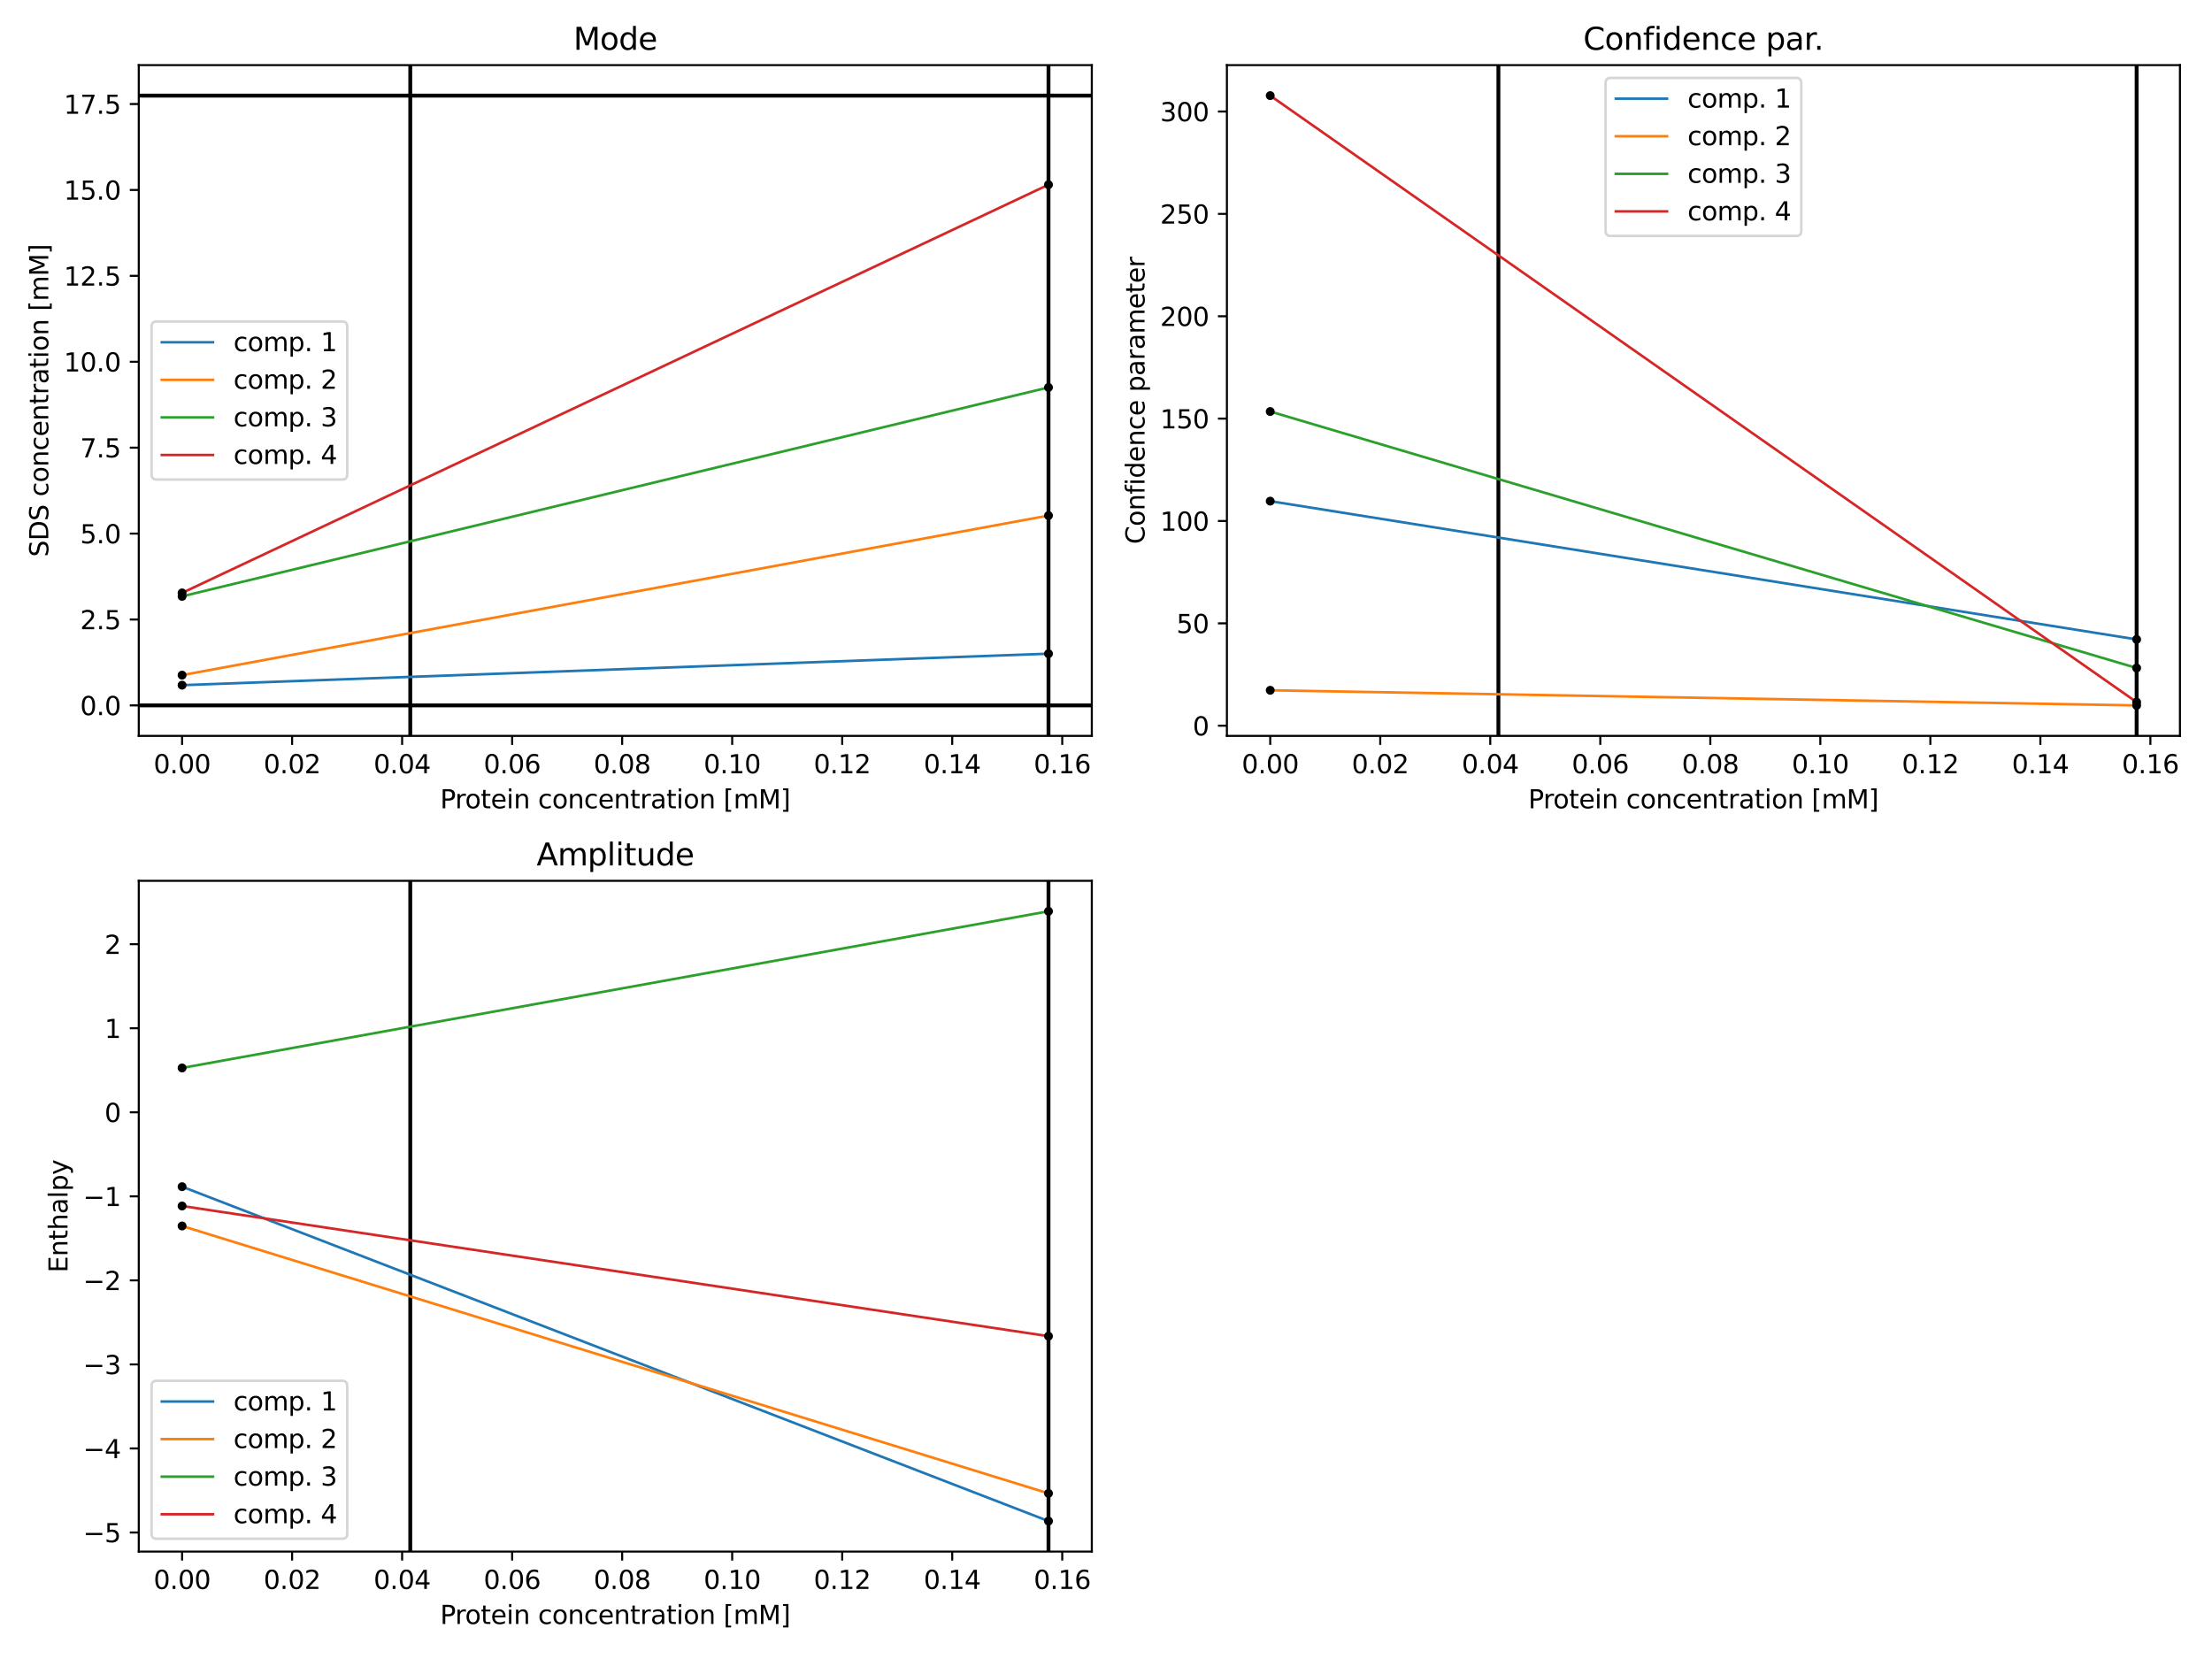 <?xml version="1.0" encoding="utf-8" standalone="no"?>
<!DOCTYPE svg PUBLIC "-//W3C//DTD SVG 1.1//EN"
  "http://www.w3.org/Graphics/SVG/1.1/DTD/svg11.dtd">
<svg height="648pt" version="1.1" viewBox="0 0 864 648" width="864pt" xmlns="http://www.w3.org/2000/svg" xmlns:xlink="http://www.w3.org/1999/xlink">
 <defs>
  <style type="text/css">*{stroke-linecap:butt;stroke-linejoin:round;}</style>
 </defs>
 <g id="figure_1">
  <g id="patch_1">
   <path d="M 0 648 
L 864 648 
L 864 0 
L 0 0 
z
" style="fill:#ffffff;"/>
  </g>
  <g id="axes_1">
   <g id="patch_2">
    <path d="M 54.2 287.44 
L 426.458 287.44 
L 426.458 25.44 
L 54.2 25.44 
z
" style="fill:#ffffff;"/>
   </g>
   <g id="matplotlib.axis_1">
    <g id="xtick_1">
     <g id="line2d_1">
      <defs>
       <path d="M 0 0 
L 0 3.5 
" id="md448194d75" style="stroke:#000000;stroke-width:0.8;"/>
      </defs>
      <g>
       <use style="stroke:#000000;stroke-width:0.8;" x="71.121" xlink:href="#md448194d75" y="287.44"/>
      </g>
     </g>
     <g id="text_1">
      <!-- 0.00 -->
      <g transform="translate(59.988 302.038)scale(0.1 -0.1)">
       <defs>
        <path d="M 2034 4250 
Q 1547 4250 1301 3770 
Q 1056 3291 1056 2328 
Q 1056 1369 1301 889 
Q 1547 409 2034 409 
Q 2525 409 2770 889 
Q 3016 1369 3016 2328 
Q 3016 3291 2770 3770 
Q 2525 4250 2034 4250 
z
M 2034 4750 
Q 2819 4750 3233 4129 
Q 3647 3509 3647 2328 
Q 3647 1150 3233 529 
Q 2819 -91 2034 -91 
Q 1250 -91 836 529 
Q 422 1150 422 2328 
Q 422 3509 836 4129 
Q 1250 4750 2034 4750 
z
" id="DejaVuSans-30" transform="scale(0.016)"/>
        <path d="M 684 794 
L 1344 794 
L 1344 0 
L 684 0 
L 684 794 
z
" id="DejaVuSans-2e" transform="scale(0.016)"/>
       </defs>
       <use xlink:href="#DejaVuSans-30"/>
       <use x="63.623" xlink:href="#DejaVuSans-2e"/>
       <use x="95.41" xlink:href="#DejaVuSans-30"/>
       <use x="159.033" xlink:href="#DejaVuSans-30"/>
      </g>
     </g>
    </g>
    <g id="xtick_2">
     <g id="line2d_2">
      <g>
       <use style="stroke:#000000;stroke-width:0.8;" x="114.094" xlink:href="#md448194d75" y="287.44"/>
      </g>
     </g>
     <g id="text_2">
      <!-- 0.02 -->
      <g transform="translate(102.961 302.038)scale(0.1 -0.1)">
       <defs>
        <path d="M 1228 531 
L 3431 531 
L 3431 0 
L 469 0 
L 469 531 
Q 828 903 1448 1529 
Q 2069 2156 2228 2338 
Q 2531 2678 2651 2914 
Q 2772 3150 2772 3378 
Q 2772 3750 2511 3984 
Q 2250 4219 1831 4219 
Q 1534 4219 1204 4116 
Q 875 4013 500 3803 
L 500 4441 
Q 881 4594 1212 4672 
Q 1544 4750 1819 4750 
Q 2544 4750 2975 4387 
Q 3406 4025 3406 3419 
Q 3406 3131 3298 2873 
Q 3191 2616 2906 2266 
Q 2828 2175 2409 1742 
Q 1991 1309 1228 531 
z
" id="DejaVuSans-32" transform="scale(0.016)"/>
       </defs>
       <use xlink:href="#DejaVuSans-30"/>
       <use x="63.623" xlink:href="#DejaVuSans-2e"/>
       <use x="95.41" xlink:href="#DejaVuSans-30"/>
       <use x="159.033" xlink:href="#DejaVuSans-32"/>
      </g>
     </g>
    </g>
    <g id="xtick_3">
     <g id="line2d_3">
      <g>
       <use style="stroke:#000000;stroke-width:0.8;" x="157.068" xlink:href="#md448194d75" y="287.44"/>
      </g>
     </g>
     <g id="text_3">
      <!-- 0.04 -->
      <g transform="translate(145.935 302.038)scale(0.1 -0.1)">
       <defs>
        <path d="M 2419 4116 
L 825 1625 
L 2419 1625 
L 2419 4116 
z
M 2253 4666 
L 3047 4666 
L 3047 1625 
L 3713 1625 
L 3713 1100 
L 3047 1100 
L 3047 0 
L 2419 0 
L 2419 1100 
L 313 1100 
L 313 1709 
L 2253 4666 
z
" id="DejaVuSans-34" transform="scale(0.016)"/>
       </defs>
       <use xlink:href="#DejaVuSans-30"/>
       <use x="63.623" xlink:href="#DejaVuSans-2e"/>
       <use x="95.41" xlink:href="#DejaVuSans-30"/>
       <use x="159.033" xlink:href="#DejaVuSans-34"/>
      </g>
     </g>
    </g>
    <g id="xtick_4">
     <g id="line2d_4">
      <g>
       <use style="stroke:#000000;stroke-width:0.8;" x="200.041" xlink:href="#md448194d75" y="287.44"/>
      </g>
     </g>
     <g id="text_4">
      <!-- 0.06 -->
      <g transform="translate(188.908 302.038)scale(0.1 -0.1)">
       <defs>
        <path d="M 2113 2584 
Q 1688 2584 1439 2293 
Q 1191 2003 1191 1497 
Q 1191 994 1439 701 
Q 1688 409 2113 409 
Q 2538 409 2786 701 
Q 3034 994 3034 1497 
Q 3034 2003 2786 2293 
Q 2538 2584 2113 2584 
z
M 3366 4563 
L 3366 3988 
Q 3128 4100 2886 4159 
Q 2644 4219 2406 4219 
Q 1781 4219 1451 3797 
Q 1122 3375 1075 2522 
Q 1259 2794 1537 2939 
Q 1816 3084 2150 3084 
Q 2853 3084 3261 2657 
Q 3669 2231 3669 1497 
Q 3669 778 3244 343 
Q 2819 -91 2113 -91 
Q 1303 -91 875 529 
Q 447 1150 447 2328 
Q 447 3434 972 4092 
Q 1497 4750 2381 4750 
Q 2619 4750 2861 4703 
Q 3103 4656 3366 4563 
z
" id="DejaVuSans-36" transform="scale(0.016)"/>
       </defs>
       <use xlink:href="#DejaVuSans-30"/>
       <use x="63.623" xlink:href="#DejaVuSans-2e"/>
       <use x="95.41" xlink:href="#DejaVuSans-30"/>
       <use x="159.033" xlink:href="#DejaVuSans-36"/>
      </g>
     </g>
    </g>
    <g id="xtick_5">
     <g id="line2d_5">
      <g>
       <use style="stroke:#000000;stroke-width:0.8;" x="243.015" xlink:href="#md448194d75" y="287.44"/>
      </g>
     </g>
     <g id="text_5">
      <!-- 0.08 -->
      <g transform="translate(231.882 302.038)scale(0.1 -0.1)">
       <defs>
        <path d="M 2034 2216 
Q 1584 2216 1326 1975 
Q 1069 1734 1069 1313 
Q 1069 891 1326 650 
Q 1584 409 2034 409 
Q 2484 409 2743 651 
Q 3003 894 3003 1313 
Q 3003 1734 2745 1975 
Q 2488 2216 2034 2216 
z
M 1403 2484 
Q 997 2584 770 2862 
Q 544 3141 544 3541 
Q 544 4100 942 4425 
Q 1341 4750 2034 4750 
Q 2731 4750 3128 4425 
Q 3525 4100 3525 3541 
Q 3525 3141 3298 2862 
Q 3072 2584 2669 2484 
Q 3125 2378 3379 2068 
Q 3634 1759 3634 1313 
Q 3634 634 3220 271 
Q 2806 -91 2034 -91 
Q 1263 -91 848 271 
Q 434 634 434 1313 
Q 434 1759 690 2068 
Q 947 2378 1403 2484 
z
M 1172 3481 
Q 1172 3119 1398 2916 
Q 1625 2713 2034 2713 
Q 2441 2713 2670 2916 
Q 2900 3119 2900 3481 
Q 2900 3844 2670 4047 
Q 2441 4250 2034 4250 
Q 1625 4250 1398 4047 
Q 1172 3844 1172 3481 
z
" id="DejaVuSans-38" transform="scale(0.016)"/>
       </defs>
       <use xlink:href="#DejaVuSans-30"/>
       <use x="63.623" xlink:href="#DejaVuSans-2e"/>
       <use x="95.41" xlink:href="#DejaVuSans-30"/>
       <use x="159.033" xlink:href="#DejaVuSans-38"/>
      </g>
     </g>
    </g>
    <g id="xtick_6">
     <g id="line2d_6">
      <g>
       <use style="stroke:#000000;stroke-width:0.8;" x="285.988" xlink:href="#md448194d75" y="287.44"/>
      </g>
     </g>
     <g id="text_6">
      <!-- 0.10 -->
      <g transform="translate(274.855 302.038)scale(0.1 -0.1)">
       <defs>
        <path d="M 794 531 
L 1825 531 
L 1825 4091 
L 703 3866 
L 703 4441 
L 1819 4666 
L 2450 4666 
L 2450 531 
L 3481 531 
L 3481 0 
L 794 0 
L 794 531 
z
" id="DejaVuSans-31" transform="scale(0.016)"/>
       </defs>
       <use xlink:href="#DejaVuSans-30"/>
       <use x="63.623" xlink:href="#DejaVuSans-2e"/>
       <use x="95.41" xlink:href="#DejaVuSans-31"/>
       <use x="159.033" xlink:href="#DejaVuSans-30"/>
      </g>
     </g>
    </g>
    <g id="xtick_7">
     <g id="line2d_7">
      <g>
       <use style="stroke:#000000;stroke-width:0.8;" x="328.962" xlink:href="#md448194d75" y="287.44"/>
      </g>
     </g>
     <g id="text_7">
      <!-- 0.12 -->
      <g transform="translate(317.829 302.038)scale(0.1 -0.1)">
       <use xlink:href="#DejaVuSans-30"/>
       <use x="63.623" xlink:href="#DejaVuSans-2e"/>
       <use x="95.41" xlink:href="#DejaVuSans-31"/>
       <use x="159.033" xlink:href="#DejaVuSans-32"/>
      </g>
     </g>
    </g>
    <g id="xtick_8">
     <g id="line2d_8">
      <g>
       <use style="stroke:#000000;stroke-width:0.8;" x="371.935" xlink:href="#md448194d75" y="287.44"/>
      </g>
     </g>
     <g id="text_8">
      <!-- 0.14 -->
      <g transform="translate(360.802 302.038)scale(0.1 -0.1)">
       <use xlink:href="#DejaVuSans-30"/>
       <use x="63.623" xlink:href="#DejaVuSans-2e"/>
       <use x="95.41" xlink:href="#DejaVuSans-31"/>
       <use x="159.033" xlink:href="#DejaVuSans-34"/>
      </g>
     </g>
    </g>
    <g id="xtick_9">
     <g id="line2d_9">
      <g>
       <use style="stroke:#000000;stroke-width:0.8;" x="414.909" xlink:href="#md448194d75" y="287.44"/>
      </g>
     </g>
     <g id="text_9">
      <!-- 0.16 -->
      <g transform="translate(403.776 302.038)scale(0.1 -0.1)">
       <use xlink:href="#DejaVuSans-30"/>
       <use x="63.623" xlink:href="#DejaVuSans-2e"/>
       <use x="95.41" xlink:href="#DejaVuSans-31"/>
       <use x="159.033" xlink:href="#DejaVuSans-36"/>
      </g>
     </g>
    </g>
    <g id="text_10">
     <!-- Protein concentration [mM] -->
     <g transform="translate(171.912 315.717)scale(0.1 -0.1)">
      <defs>
       <path d="M 1259 4147 
L 1259 2394 
L 2053 2394 
Q 2494 2394 2734 2622 
Q 2975 2850 2975 3272 
Q 2975 3691 2734 3919 
Q 2494 4147 2053 4147 
L 1259 4147 
z
M 628 4666 
L 2053 4666 
Q 2838 4666 3239 4311 
Q 3641 3956 3641 3272 
Q 3641 2581 3239 2228 
Q 2838 1875 2053 1875 
L 1259 1875 
L 1259 0 
L 628 0 
L 628 4666 
z
" id="DejaVuSans-50" transform="scale(0.016)"/>
       <path d="M 2631 2963 
Q 2534 3019 2420 3045 
Q 2306 3072 2169 3072 
Q 1681 3072 1420 2755 
Q 1159 2438 1159 1844 
L 1159 0 
L 581 0 
L 581 3500 
L 1159 3500 
L 1159 2956 
Q 1341 3275 1631 3429 
Q 1922 3584 2338 3584 
Q 2397 3584 2469 3576 
Q 2541 3569 2628 3553 
L 2631 2963 
z
" id="DejaVuSans-72" transform="scale(0.016)"/>
       <path d="M 1959 3097 
Q 1497 3097 1228 2736 
Q 959 2375 959 1747 
Q 959 1119 1226 758 
Q 1494 397 1959 397 
Q 2419 397 2687 759 
Q 2956 1122 2956 1747 
Q 2956 2369 2687 2733 
Q 2419 3097 1959 3097 
z
M 1959 3584 
Q 2709 3584 3137 3096 
Q 3566 2609 3566 1747 
Q 3566 888 3137 398 
Q 2709 -91 1959 -91 
Q 1206 -91 779 398 
Q 353 888 353 1747 
Q 353 2609 779 3096 
Q 1206 3584 1959 3584 
z
" id="DejaVuSans-6f" transform="scale(0.016)"/>
       <path d="M 1172 4494 
L 1172 3500 
L 2356 3500 
L 2356 3053 
L 1172 3053 
L 1172 1153 
Q 1172 725 1289 603 
Q 1406 481 1766 481 
L 2356 481 
L 2356 0 
L 1766 0 
Q 1100 0 847 248 
Q 594 497 594 1153 
L 594 3053 
L 172 3053 
L 172 3500 
L 594 3500 
L 594 4494 
L 1172 4494 
z
" id="DejaVuSans-74" transform="scale(0.016)"/>
       <path d="M 3597 1894 
L 3597 1613 
L 953 1613 
Q 991 1019 1311 708 
Q 1631 397 2203 397 
Q 2534 397 2845 478 
Q 3156 559 3463 722 
L 3463 178 
Q 3153 47 2828 -22 
Q 2503 -91 2169 -91 
Q 1331 -91 842 396 
Q 353 884 353 1716 
Q 353 2575 817 3079 
Q 1281 3584 2069 3584 
Q 2775 3584 3186 3129 
Q 3597 2675 3597 1894 
z
M 3022 2063 
Q 3016 2534 2758 2815 
Q 2500 3097 2075 3097 
Q 1594 3097 1305 2825 
Q 1016 2553 972 2059 
L 3022 2063 
z
" id="DejaVuSans-65" transform="scale(0.016)"/>
       <path d="M 603 3500 
L 1178 3500 
L 1178 0 
L 603 0 
L 603 3500 
z
M 603 4863 
L 1178 4863 
L 1178 4134 
L 603 4134 
L 603 4863 
z
" id="DejaVuSans-69" transform="scale(0.016)"/>
       <path d="M 3513 2113 
L 3513 0 
L 2938 0 
L 2938 2094 
Q 2938 2591 2744 2837 
Q 2550 3084 2163 3084 
Q 1697 3084 1428 2787 
Q 1159 2491 1159 1978 
L 1159 0 
L 581 0 
L 581 3500 
L 1159 3500 
L 1159 2956 
Q 1366 3272 1645 3428 
Q 1925 3584 2291 3584 
Q 2894 3584 3203 3211 
Q 3513 2838 3513 2113 
z
" id="DejaVuSans-6e" transform="scale(0.016)"/>
       <path id="DejaVuSans-20" transform="scale(0.016)"/>
       <path d="M 3122 3366 
L 3122 2828 
Q 2878 2963 2633 3030 
Q 2388 3097 2138 3097 
Q 1578 3097 1268 2742 
Q 959 2388 959 1747 
Q 959 1106 1268 751 
Q 1578 397 2138 397 
Q 2388 397 2633 464 
Q 2878 531 3122 666 
L 3122 134 
Q 2881 22 2623 -34 
Q 2366 -91 2075 -91 
Q 1284 -91 818 406 
Q 353 903 353 1747 
Q 353 2603 823 3093 
Q 1294 3584 2113 3584 
Q 2378 3584 2631 3529 
Q 2884 3475 3122 3366 
z
" id="DejaVuSans-63" transform="scale(0.016)"/>
       <path d="M 2194 1759 
Q 1497 1759 1228 1600 
Q 959 1441 959 1056 
Q 959 750 1161 570 
Q 1363 391 1709 391 
Q 2188 391 2477 730 
Q 2766 1069 2766 1631 
L 2766 1759 
L 2194 1759 
z
M 3341 1997 
L 3341 0 
L 2766 0 
L 2766 531 
Q 2569 213 2275 61 
Q 1981 -91 1556 -91 
Q 1019 -91 701 211 
Q 384 513 384 1019 
Q 384 1609 779 1909 
Q 1175 2209 1959 2209 
L 2766 2209 
L 2766 2266 
Q 2766 2663 2505 2880 
Q 2244 3097 1772 3097 
Q 1472 3097 1187 3025 
Q 903 2953 641 2809 
L 641 3341 
Q 956 3463 1253 3523 
Q 1550 3584 1831 3584 
Q 2591 3584 2966 3190 
Q 3341 2797 3341 1997 
z
" id="DejaVuSans-61" transform="scale(0.016)"/>
       <path d="M 550 4863 
L 1875 4863 
L 1875 4416 
L 1125 4416 
L 1125 -397 
L 1875 -397 
L 1875 -844 
L 550 -844 
L 550 4863 
z
" id="DejaVuSans-5b" transform="scale(0.016)"/>
       <path d="M 3328 2828 
Q 3544 3216 3844 3400 
Q 4144 3584 4550 3584 
Q 5097 3584 5394 3201 
Q 5691 2819 5691 2113 
L 5691 0 
L 5113 0 
L 5113 2094 
Q 5113 2597 4934 2840 
Q 4756 3084 4391 3084 
Q 3944 3084 3684 2787 
Q 3425 2491 3425 1978 
L 3425 0 
L 2847 0 
L 2847 2094 
Q 2847 2600 2669 2842 
Q 2491 3084 2119 3084 
Q 1678 3084 1418 2786 
Q 1159 2488 1159 1978 
L 1159 0 
L 581 0 
L 581 3500 
L 1159 3500 
L 1159 2956 
Q 1356 3278 1631 3431 
Q 1906 3584 2284 3584 
Q 2666 3584 2933 3390 
Q 3200 3197 3328 2828 
z
" id="DejaVuSans-6d" transform="scale(0.016)"/>
       <path d="M 628 4666 
L 1569 4666 
L 2759 1491 
L 3956 4666 
L 4897 4666 
L 4897 0 
L 4281 0 
L 4281 4097 
L 3078 897 
L 2444 897 
L 1241 4097 
L 1241 0 
L 628 0 
L 628 4666 
z
" id="DejaVuSans-4d" transform="scale(0.016)"/>
       <path d="M 1947 4863 
L 1947 -844 
L 622 -844 
L 622 -397 
L 1369 -397 
L 1369 4416 
L 622 4416 
L 622 4863 
L 1947 4863 
z
" id="DejaVuSans-5d" transform="scale(0.016)"/>
      </defs>
      <use xlink:href="#DejaVuSans-50"/>
      <use x="58.553" xlink:href="#DejaVuSans-72"/>
      <use x="97.416" xlink:href="#DejaVuSans-6f"/>
      <use x="158.598" xlink:href="#DejaVuSans-74"/>
      <use x="197.807" xlink:href="#DejaVuSans-65"/>
      <use x="259.33" xlink:href="#DejaVuSans-69"/>
      <use x="287.113" xlink:href="#DejaVuSans-6e"/>
      <use x="350.492" xlink:href="#DejaVuSans-20"/>
      <use x="382.279" xlink:href="#DejaVuSans-63"/>
      <use x="437.26" xlink:href="#DejaVuSans-6f"/>
      <use x="498.441" xlink:href="#DejaVuSans-6e"/>
      <use x="561.82" xlink:href="#DejaVuSans-63"/>
      <use x="616.801" xlink:href="#DejaVuSans-65"/>
      <use x="678.324" xlink:href="#DejaVuSans-6e"/>
      <use x="741.703" xlink:href="#DejaVuSans-74"/>
      <use x="780.912" xlink:href="#DejaVuSans-72"/>
      <use x="822.025" xlink:href="#DejaVuSans-61"/>
      <use x="883.305" xlink:href="#DejaVuSans-74"/>
      <use x="922.514" xlink:href="#DejaVuSans-69"/>
      <use x="950.297" xlink:href="#DejaVuSans-6f"/>
      <use x="1011.479" xlink:href="#DejaVuSans-6e"/>
      <use x="1074.857" xlink:href="#DejaVuSans-20"/>
      <use x="1106.645" xlink:href="#DejaVuSans-5b"/>
      <use x="1145.658" xlink:href="#DejaVuSans-6d"/>
      <use x="1243.07" xlink:href="#DejaVuSans-4d"/>
      <use x="1329.35" xlink:href="#DejaVuSans-5d"/>
     </g>
    </g>
   </g>
   <g id="matplotlib.axis_2">
    <g id="ytick_1">
     <g id="line2d_10">
      <defs>
       <path d="M 0 0 
L -3.5 0 
" id="m2918c06590" style="stroke:#000000;stroke-width:0.8;"/>
      </defs>
      <g>
       <use style="stroke:#000000;stroke-width:0.8;" x="54.2" xlink:href="#m2918c06590" y="275.531"/>
      </g>
     </g>
     <g id="text_11">
      <!-- 0.0 -->
      <g transform="translate(31.297 279.33)scale(0.1 -0.1)">
       <use xlink:href="#DejaVuSans-30"/>
       <use x="63.623" xlink:href="#DejaVuSans-2e"/>
       <use x="95.41" xlink:href="#DejaVuSans-30"/>
      </g>
     </g>
    </g>
    <g id="ytick_2">
     <g id="line2d_11">
      <g>
       <use style="stroke:#000000;stroke-width:0.8;" x="54.2" xlink:href="#m2918c06590" y="241.975"/>
      </g>
     </g>
     <g id="text_12">
      <!-- 2.5 -->
      <g transform="translate(31.297 245.774)scale(0.1 -0.1)">
       <defs>
        <path d="M 691 4666 
L 3169 4666 
L 3169 4134 
L 1269 4134 
L 1269 2991 
Q 1406 3038 1543 3061 
Q 1681 3084 1819 3084 
Q 2600 3084 3056 2656 
Q 3513 2228 3513 1497 
Q 3513 744 3044 326 
Q 2575 -91 1722 -91 
Q 1428 -91 1123 -41 
Q 819 9 494 109 
L 494 744 
Q 775 591 1075 516 
Q 1375 441 1709 441 
Q 2250 441 2565 725 
Q 2881 1009 2881 1497 
Q 2881 1984 2565 2268 
Q 2250 2553 1709 2553 
Q 1456 2553 1204 2497 
Q 953 2441 691 2322 
L 691 4666 
z
" id="DejaVuSans-35" transform="scale(0.016)"/>
       </defs>
       <use xlink:href="#DejaVuSans-32"/>
       <use x="63.623" xlink:href="#DejaVuSans-2e"/>
       <use x="95.41" xlink:href="#DejaVuSans-35"/>
      </g>
     </g>
    </g>
    <g id="ytick_3">
     <g id="line2d_12">
      <g>
       <use style="stroke:#000000;stroke-width:0.8;" x="54.2" xlink:href="#m2918c06590" y="208.418"/>
      </g>
     </g>
     <g id="text_13">
      <!-- 5.0 -->
      <g transform="translate(31.297 212.218)scale(0.1 -0.1)">
       <use xlink:href="#DejaVuSans-35"/>
       <use x="63.623" xlink:href="#DejaVuSans-2e"/>
       <use x="95.41" xlink:href="#DejaVuSans-30"/>
      </g>
     </g>
    </g>
    <g id="ytick_4">
     <g id="line2d_13">
      <g>
       <use style="stroke:#000000;stroke-width:0.8;" x="54.2" xlink:href="#m2918c06590" y="174.862"/>
      </g>
     </g>
     <g id="text_14">
      <!-- 7.5 -->
      <g transform="translate(31.297 178.661)scale(0.1 -0.1)">
       <defs>
        <path d="M 525 4666 
L 3525 4666 
L 3525 4397 
L 1831 0 
L 1172 0 
L 2766 4134 
L 525 4134 
L 525 4666 
z
" id="DejaVuSans-37" transform="scale(0.016)"/>
       </defs>
       <use xlink:href="#DejaVuSans-37"/>
       <use x="63.623" xlink:href="#DejaVuSans-2e"/>
       <use x="95.41" xlink:href="#DejaVuSans-35"/>
      </g>
     </g>
    </g>
    <g id="ytick_5">
     <g id="line2d_14">
      <g>
       <use style="stroke:#000000;stroke-width:0.8;" x="54.2" xlink:href="#m2918c06590" y="141.306"/>
      </g>
     </g>
     <g id="text_15">
      <!-- 10.0 -->
      <g transform="translate(24.934 145.105)scale(0.1 -0.1)">
       <use xlink:href="#DejaVuSans-31"/>
       <use x="63.623" xlink:href="#DejaVuSans-30"/>
       <use x="127.246" xlink:href="#DejaVuSans-2e"/>
       <use x="159.033" xlink:href="#DejaVuSans-30"/>
      </g>
     </g>
    </g>
    <g id="ytick_6">
     <g id="line2d_15">
      <g>
       <use style="stroke:#000000;stroke-width:0.8;" x="54.2" xlink:href="#m2918c06590" y="107.75"/>
      </g>
     </g>
     <g id="text_16">
      <!-- 12.5 -->
      <g transform="translate(24.934 111.549)scale(0.1 -0.1)">
       <use xlink:href="#DejaVuSans-31"/>
       <use x="63.623" xlink:href="#DejaVuSans-32"/>
       <use x="127.246" xlink:href="#DejaVuSans-2e"/>
       <use x="159.033" xlink:href="#DejaVuSans-35"/>
      </g>
     </g>
    </g>
    <g id="ytick_7">
     <g id="line2d_16">
      <g>
       <use style="stroke:#000000;stroke-width:0.8;" x="54.2" xlink:href="#m2918c06590" y="74.193"/>
      </g>
     </g>
     <g id="text_17">
      <!-- 15.0 -->
      <g transform="translate(24.934 77.993)scale(0.1 -0.1)">
       <use xlink:href="#DejaVuSans-31"/>
       <use x="63.623" xlink:href="#DejaVuSans-35"/>
       <use x="127.246" xlink:href="#DejaVuSans-2e"/>
       <use x="159.033" xlink:href="#DejaVuSans-30"/>
      </g>
     </g>
    </g>
    <g id="ytick_8">
     <g id="line2d_17">
      <g>
       <use style="stroke:#000000;stroke-width:0.8;" x="54.2" xlink:href="#m2918c06590" y="40.637"/>
      </g>
     </g>
     <g id="text_18">
      <!-- 17.5 -->
      <g transform="translate(24.934 44.436)scale(0.1 -0.1)">
       <use xlink:href="#DejaVuSans-31"/>
       <use x="63.623" xlink:href="#DejaVuSans-37"/>
       <use x="127.246" xlink:href="#DejaVuSans-2e"/>
       <use x="159.033" xlink:href="#DejaVuSans-35"/>
      </g>
     </g>
    </g>
    <g id="text_19">
     <!-- SDS concentration [mM] -->
     <g transform="translate(18.855 217.531)rotate(-90)scale(0.1 -0.1)">
      <defs>
       <path d="M 3425 4513 
L 3425 3897 
Q 3066 4069 2747 4153 
Q 2428 4238 2131 4238 
Q 1616 4238 1336 4038 
Q 1056 3838 1056 3469 
Q 1056 3159 1242 3001 
Q 1428 2844 1947 2747 
L 2328 2669 
Q 3034 2534 3370 2195 
Q 3706 1856 3706 1288 
Q 3706 609 3251 259 
Q 2797 -91 1919 -91 
Q 1588 -91 1214 -16 
Q 841 59 441 206 
L 441 856 
Q 825 641 1194 531 
Q 1563 422 1919 422 
Q 2459 422 2753 634 
Q 3047 847 3047 1241 
Q 3047 1584 2836 1778 
Q 2625 1972 2144 2069 
L 1759 2144 
Q 1053 2284 737 2584 
Q 422 2884 422 3419 
Q 422 4038 858 4394 
Q 1294 4750 2059 4750 
Q 2388 4750 2728 4690 
Q 3069 4631 3425 4513 
z
" id="DejaVuSans-53" transform="scale(0.016)"/>
       <path d="M 1259 4147 
L 1259 519 
L 2022 519 
Q 2988 519 3436 956 
Q 3884 1394 3884 2338 
Q 3884 3275 3436 3711 
Q 2988 4147 2022 4147 
L 1259 4147 
z
M 628 4666 
L 1925 4666 
Q 3281 4666 3915 4102 
Q 4550 3538 4550 2338 
Q 4550 1131 3912 565 
Q 3275 0 1925 0 
L 628 0 
L 628 4666 
z
" id="DejaVuSans-44" transform="scale(0.016)"/>
      </defs>
      <use xlink:href="#DejaVuSans-53"/>
      <use x="63.477" xlink:href="#DejaVuSans-44"/>
      <use x="140.479" xlink:href="#DejaVuSans-53"/>
      <use x="203.955" xlink:href="#DejaVuSans-20"/>
      <use x="235.742" xlink:href="#DejaVuSans-63"/>
      <use x="290.723" xlink:href="#DejaVuSans-6f"/>
      <use x="351.904" xlink:href="#DejaVuSans-6e"/>
      <use x="415.283" xlink:href="#DejaVuSans-63"/>
      <use x="470.264" xlink:href="#DejaVuSans-65"/>
      <use x="531.787" xlink:href="#DejaVuSans-6e"/>
      <use x="595.166" xlink:href="#DejaVuSans-74"/>
      <use x="634.375" xlink:href="#DejaVuSans-72"/>
      <use x="675.488" xlink:href="#DejaVuSans-61"/>
      <use x="736.768" xlink:href="#DejaVuSans-74"/>
      <use x="775.977" xlink:href="#DejaVuSans-69"/>
      <use x="803.76" xlink:href="#DejaVuSans-6f"/>
      <use x="864.941" xlink:href="#DejaVuSans-6e"/>
      <use x="928.32" xlink:href="#DejaVuSans-20"/>
      <use x="960.107" xlink:href="#DejaVuSans-5b"/>
      <use x="999.121" xlink:href="#DejaVuSans-6d"/>
      <use x="1096.533" xlink:href="#DejaVuSans-4d"/>
      <use x="1182.812" xlink:href="#DejaVuSans-5d"/>
     </g>
    </g>
   </g>
   <g id="line2d_18">
    <path clip-path="url(#p598dfad19a)" d="M 160.248 287.44 
L 160.248 25.44 
" style="fill:none;stroke:#000000;stroke-linecap:square;stroke-width:1.5;"/>
   </g>
   <g id="line2d_19">
    <path clip-path="url(#p598dfad19a)" d="M 409.537 287.44 
L 409.537 25.44 
" style="fill:none;stroke:#000000;stroke-linecap:square;stroke-width:1.5;"/>
   </g>
   <g id="line2d_20">
    <path clip-path="url(#p598dfad19a)" d="M 54.2 275.531 
L 426.458 275.531 
" style="fill:none;stroke:#000000;stroke-linecap:square;stroke-width:1.5;"/>
   </g>
   <g id="line2d_21">
    <path clip-path="url(#p598dfad19a)" d="M 54.2 37.349 
L 426.458 37.349 
" style="fill:none;stroke:#000000;stroke-linecap:square;stroke-width:1.5;"/>
   </g>
   <g id="line2d_22">
    <path clip-path="url(#p598dfad19a)" d="M 71.121 267.623 
L 74.539 267.499 
L 77.957 267.375 
L 81.376 267.25 
L 84.794 267.126 
L 88.213 267.002 
L 91.631 266.878 
L 95.049 266.754 
L 98.468 266.63 
L 101.886 266.506 
L 105.304 266.382 
L 108.723 266.258 
L 112.141 266.133 
L 115.559 266.009 
L 118.978 265.885 
L 122.396 265.761 
L 125.814 265.637 
L 129.233 265.513 
L 132.651 265.389 
L 136.069 265.265 
L 139.488 265.141 
L 142.906 265.016 
L 146.324 264.892 
L 149.743 264.768 
L 153.161 264.644 
L 156.579 264.52 
L 159.998 264.396 
L 163.416 264.272 
L 166.834 264.148 
L 170.253 264.024 
L 173.671 263.899 
L 177.089 263.775 
L 180.508 263.651 
L 183.926 263.527 
L 187.345 263.403 
L 190.763 263.279 
L 194.181 263.155 
L 197.6 263.031 
L 201.018 262.907 
L 204.436 262.782 
L 207.855 262.658 
L 211.273 262.534 
L 214.691 262.41 
L 218.11 262.286 
L 221.528 262.162 
L 224.946 262.038 
L 228.365 261.914 
L 231.783 261.79 
L 235.201 261.665 
L 238.62 261.541 
L 242.038 261.417 
L 245.456 261.293 
L 248.875 261.169 
L 252.293 261.045 
L 255.711 260.921 
L 259.13 260.797 
L 262.548 260.673 
L 265.966 260.549 
L 269.385 260.424 
L 272.803 260.3 
L 276.221 260.176 
L 279.64 260.052 
L 283.058 259.928 
L 286.477 259.804 
L 289.895 259.68 
L 293.313 259.556 
L 296.732 259.432 
L 300.15 259.307 
L 303.568 259.183 
L 306.987 259.059 
L 310.405 258.935 
L 313.823 258.811 
L 317.242 258.687 
L 320.66 258.563 
L 324.078 258.439 
L 327.497 258.315 
L 330.915 258.19 
L 334.333 258.066 
L 337.752 257.942 
L 341.17 257.818 
L 344.588 257.694 
L 348.007 257.57 
L 351.425 257.446 
L 354.843 257.322 
L 358.262 257.198 
L 361.68 257.073 
L 365.098 256.949 
L 368.517 256.825 
L 371.935 256.701 
L 375.353 256.577 
L 378.772 256.453 
L 382.19 256.329 
L 385.609 256.205 
L 389.027 256.081 
L 392.445 255.956 
L 395.864 255.832 
L 399.282 255.708 
L 402.7 255.584 
L 406.119 255.46 
L 409.537 255.336 
" style="fill:none;stroke:#1f77b4;stroke-linecap:square;"/>
   </g>
   <g id="line2d_23">
    <defs>
     <path d="M 0 1.25 
C 0.332 1.25 0.649 1.118 0.884 0.884 
C 1.118 0.649 1.25 0.332 1.25 0 
C 1.25 -0.332 1.118 -0.649 0.884 -0.884 
C 0.649 -1.118 0.332 -1.25 0 -1.25 
C -0.332 -1.25 -0.649 -1.118 -0.884 -0.884 
C -1.118 -0.649 -1.25 -0.332 -1.25 0 
C -1.25 0.332 -1.118 0.649 -0.884 0.884 
C -0.649 1.118 -0.332 1.25 0 1.25 
z
" id="m9ec467ec84" style="stroke:#000000;"/>
    </defs>
    <g clip-path="url(#p598dfad19a)">
     <use style="stroke:#000000;" x="71.121" xlink:href="#m9ec467ec84" y="267.623"/>
     <use style="stroke:#000000;" x="409.537" xlink:href="#m9ec467ec84" y="255.336"/>
    </g>
   </g>
   <g id="line2d_24">
    <path clip-path="url(#p598dfad19a)" d="M 71.121 263.706 
L 74.539 263.076 
L 77.957 262.447 
L 81.376 261.817 
L 84.794 261.188 
L 88.213 260.558 
L 91.631 259.929 
L 95.049 259.299 
L 98.468 258.67 
L 101.886 258.04 
L 105.304 257.411 
L 108.723 256.781 
L 112.141 256.151 
L 115.559 255.522 
L 118.978 254.892 
L 122.396 254.263 
L 125.814 253.633 
L 129.233 253.004 
L 132.651 252.374 
L 136.069 251.745 
L 139.488 251.115 
L 142.906 250.485 
L 146.324 249.856 
L 149.743 249.226 
L 153.161 248.597 
L 156.579 247.967 
L 159.998 247.338 
L 163.416 246.708 
L 166.834 246.079 
L 170.253 245.449 
L 173.671 244.82 
L 177.089 244.19 
L 180.508 243.56 
L 183.926 242.931 
L 187.345 242.301 
L 190.763 241.672 
L 194.181 241.042 
L 197.6 240.413 
L 201.018 239.783 
L 204.436 239.154 
L 207.855 238.524 
L 211.273 237.895 
L 214.691 237.265 
L 218.11 236.635 
L 221.528 236.006 
L 224.946 235.376 
L 228.365 234.747 
L 231.783 234.117 
L 235.201 233.488 
L 238.62 232.858 
L 242.038 232.229 
L 245.456 231.599 
L 248.875 230.97 
L 252.293 230.34 
L 255.711 229.71 
L 259.13 229.081 
L 262.548 228.451 
L 265.966 227.822 
L 269.385 227.192 
L 272.803 226.563 
L 276.221 225.933 
L 279.64 225.304 
L 283.058 224.674 
L 286.477 224.045 
L 289.895 223.415 
L 293.313 222.785 
L 296.732 222.156 
L 300.15 221.526 
L 303.568 220.897 
L 306.987 220.267 
L 310.405 219.638 
L 313.823 219.008 
L 317.242 218.379 
L 320.66 217.749 
L 324.078 217.119 
L 327.497 216.49 
L 330.915 215.86 
L 334.333 215.231 
L 337.752 214.601 
L 341.17 213.972 
L 344.588 213.342 
L 348.007 212.713 
L 351.425 212.083 
L 354.843 211.454 
L 358.262 210.824 
L 361.68 210.194 
L 365.098 209.565 
L 368.517 208.935 
L 371.935 208.306 
L 375.353 207.676 
L 378.772 207.047 
L 382.19 206.417 
L 385.609 205.788 
L 389.027 205.158 
L 392.445 204.529 
L 395.864 203.899 
L 399.282 203.269 
L 402.7 202.64 
L 406.119 202.01 
L 409.537 201.381 
" style="fill:none;stroke:#ff7f0e;stroke-linecap:square;"/>
   </g>
   <g id="line2d_25">
    <g clip-path="url(#p598dfad19a)">
     <use style="stroke:#000000;" x="71.121" xlink:href="#m9ec467ec84" y="263.706"/>
     <use style="stroke:#000000;" x="409.537" xlink:href="#m9ec467ec84" y="201.381"/>
    </g>
   </g>
   <g id="line2d_26">
    <path clip-path="url(#p598dfad19a)" d="M 71.121 232.934 
L 74.539 232.11 
L 77.957 231.286 
L 81.376 230.462 
L 84.794 229.637 
L 88.213 228.813 
L 91.631 227.989 
L 95.049 227.164 
L 98.468 226.34 
L 101.886 225.516 
L 105.304 224.692 
L 108.723 223.867 
L 112.141 223.043 
L 115.559 222.219 
L 118.978 221.394 
L 122.396 220.57 
L 125.814 219.746 
L 129.233 218.921 
L 132.651 218.097 
L 136.069 217.273 
L 139.488 216.449 
L 142.906 215.624 
L 146.324 214.8 
L 149.743 213.976 
L 153.161 213.151 
L 156.579 212.327 
L 159.998 211.503 
L 163.416 210.679 
L 166.834 209.854 
L 170.253 209.03 
L 173.671 208.206 
L 177.089 207.381 
L 180.508 206.557 
L 183.926 205.733 
L 187.345 204.909 
L 190.763 204.084 
L 194.181 203.26 
L 197.6 202.436 
L 201.018 201.611 
L 204.436 200.787 
L 207.855 199.963 
L 211.273 199.139 
L 214.691 198.314 
L 218.11 197.49 
L 221.528 196.666 
L 224.946 195.841 
L 228.365 195.017 
L 231.783 194.193 
L 235.201 193.368 
L 238.62 192.544 
L 242.038 191.72 
L 245.456 190.896 
L 248.875 190.071 
L 252.293 189.247 
L 255.711 188.423 
L 259.13 187.598 
L 262.548 186.774 
L 265.966 185.95 
L 269.385 185.126 
L 272.803 184.301 
L 276.221 183.477 
L 279.64 182.653 
L 283.058 181.828 
L 286.477 181.004 
L 289.895 180.18 
L 293.313 179.356 
L 296.732 178.531 
L 300.15 177.707 
L 303.568 176.883 
L 306.987 176.058 
L 310.405 175.234 
L 313.823 174.41 
L 317.242 173.586 
L 320.66 172.761 
L 324.078 171.937 
L 327.497 171.113 
L 330.915 170.288 
L 334.333 169.464 
L 337.752 168.64 
L 341.17 167.815 
L 344.588 166.991 
L 348.007 166.167 
L 351.425 165.343 
L 354.843 164.518 
L 358.262 163.694 
L 361.68 162.87 
L 365.098 162.045 
L 368.517 161.221 
L 371.935 160.397 
L 375.353 159.573 
L 378.772 158.748 
L 382.19 157.924 
L 385.609 157.1 
L 389.027 156.275 
L 392.445 155.451 
L 395.864 154.627 
L 399.282 153.803 
L 402.7 152.978 
L 406.119 152.154 
L 409.537 151.33 
" style="fill:none;stroke:#2ca02c;stroke-linecap:square;"/>
   </g>
   <g id="line2d_27">
    <g clip-path="url(#p598dfad19a)">
     <use style="stroke:#000000;" x="71.121" xlink:href="#m9ec467ec84" y="232.934"/>
     <use style="stroke:#000000;" x="409.537" xlink:href="#m9ec467ec84" y="151.33"/>
    </g>
   </g>
   <g id="line2d_28">
    <path clip-path="url(#p598dfad19a)" d="M 71.121 231.592 
L 74.539 229.982 
L 77.957 228.371 
L 81.376 226.76 
L 84.794 225.15 
L 88.213 223.539 
L 91.631 221.928 
L 95.049 220.318 
L 98.468 218.707 
L 101.886 217.096 
L 105.304 215.486 
L 108.723 213.875 
L 112.141 212.264 
L 115.559 210.654 
L 118.978 209.043 
L 122.396 207.432 
L 125.814 205.822 
L 129.233 204.211 
L 132.651 202.6 
L 136.069 200.99 
L 139.488 199.379 
L 142.906 197.769 
L 146.324 196.158 
L 149.743 194.547 
L 153.161 192.937 
L 156.579 191.326 
L 159.998 189.715 
L 163.416 188.105 
L 166.834 186.494 
L 170.253 184.883 
L 173.671 183.273 
L 177.089 181.662 
L 180.508 180.051 
L 183.926 178.441 
L 187.345 176.83 
L 190.763 175.219 
L 194.181 173.609 
L 197.6 171.998 
L 201.018 170.387 
L 204.436 168.777 
L 207.855 167.166 
L 211.273 165.556 
L 214.691 163.945 
L 218.11 162.334 
L 221.528 160.724 
L 224.946 159.113 
L 228.365 157.502 
L 231.783 155.892 
L 235.201 154.281 
L 238.62 152.67 
L 242.038 151.06 
L 245.456 149.449 
L 248.875 147.838 
L 252.293 146.228 
L 255.711 144.617 
L 259.13 143.006 
L 262.548 141.396 
L 265.966 139.785 
L 269.385 138.175 
L 272.803 136.564 
L 276.221 134.953 
L 279.64 133.343 
L 283.058 131.732 
L 286.477 130.121 
L 289.895 128.511 
L 293.313 126.9 
L 296.732 125.289 
L 300.15 123.679 
L 303.568 122.068 
L 306.987 120.457 
L 310.405 118.847 
L 313.823 117.236 
L 317.242 115.625 
L 320.66 114.015 
L 324.078 112.404 
L 327.497 110.793 
L 330.915 109.183 
L 334.333 107.572 
L 337.752 105.962 
L 341.17 104.351 
L 344.588 102.74 
L 348.007 101.13 
L 351.425 99.519 
L 354.843 97.908 
L 358.262 96.298 
L 361.68 94.687 
L 365.098 93.076 
L 368.517 91.466 
L 371.935 89.855 
L 375.353 88.244 
L 378.772 86.634 
L 382.19 85.023 
L 385.609 83.412 
L 389.027 81.802 
L 392.445 80.191 
L 395.864 78.581 
L 399.282 76.97 
L 402.7 75.359 
L 406.119 73.749 
L 409.537 72.138 
" style="fill:none;stroke:#d62728;stroke-linecap:square;"/>
   </g>
   <g id="line2d_29">
    <g clip-path="url(#p598dfad19a)">
     <use style="stroke:#000000;" x="71.121" xlink:href="#m9ec467ec84" y="231.592"/>
     <use style="stroke:#000000;" x="409.537" xlink:href="#m9ec467ec84" y="72.138"/>
    </g>
   </g>
   <g id="patch_3">
    <path d="M 54.2 287.44 
L 54.2 25.44 
" style="fill:none;stroke:#000000;stroke-linecap:square;stroke-linejoin:miter;stroke-width:0.8;"/>
   </g>
   <g id="patch_4">
    <path d="M 426.458 287.44 
L 426.458 25.44 
" style="fill:none;stroke:#000000;stroke-linecap:square;stroke-linejoin:miter;stroke-width:0.8;"/>
   </g>
   <g id="patch_5">
    <path d="M 54.2 287.44 
L 426.458 287.44 
" style="fill:none;stroke:#000000;stroke-linecap:square;stroke-linejoin:miter;stroke-width:0.8;"/>
   </g>
   <g id="patch_6">
    <path d="M 54.2 25.44 
L 426.458 25.44 
" style="fill:none;stroke:#000000;stroke-linecap:square;stroke-linejoin:miter;stroke-width:0.8;"/>
   </g>
   <g id="text_20">
    <!-- Mode -->
    <g transform="translate(223.98 19.44)scale(0.12 -0.12)">
     <defs>
      <path d="M 2906 2969 
L 2906 4863 
L 3481 4863 
L 3481 0 
L 2906 0 
L 2906 525 
Q 2725 213 2448 61 
Q 2172 -91 1784 -91 
Q 1150 -91 751 415 
Q 353 922 353 1747 
Q 353 2572 751 3078 
Q 1150 3584 1784 3584 
Q 2172 3584 2448 3432 
Q 2725 3281 2906 2969 
z
M 947 1747 
Q 947 1113 1208 752 
Q 1469 391 1925 391 
Q 2381 391 2643 752 
Q 2906 1113 2906 1747 
Q 2906 2381 2643 2742 
Q 2381 3103 1925 3103 
Q 1469 3103 1208 2742 
Q 947 2381 947 1747 
z
" id="DejaVuSans-64" transform="scale(0.016)"/>
     </defs>
     <use xlink:href="#DejaVuSans-4d"/>
     <use x="86.279" xlink:href="#DejaVuSans-6f"/>
     <use x="147.461" xlink:href="#DejaVuSans-64"/>
     <use x="210.938" xlink:href="#DejaVuSans-65"/>
    </g>
   </g>
   <g id="legend_1">
    <g id="patch_7">
     <path d="M 61.2 187.296 
L 133.625 187.296 
Q 135.625 187.296 135.625 185.296 
L 135.625 127.584 
Q 135.625 125.584 133.625 125.584 
L 61.2 125.584 
Q 59.2 125.584 59.2 127.584 
L 59.2 185.296 
Q 59.2 187.296 61.2 187.296 
z
" style="fill:#ffffff;opacity:0.8;stroke:#cccccc;stroke-linejoin:miter;"/>
    </g>
    <g id="line2d_30">
     <path d="M 63.2 133.682 
L 83.2 133.682 
" style="fill:none;stroke:#1f77b4;stroke-linecap:square;"/>
    </g>
    <g id="line2d_31"/>
    <g id="text_21">
     <!-- comp. 1 -->
     <g transform="translate(91.2 137.182)scale(0.1 -0.1)">
      <defs>
       <path d="M 1159 525 
L 1159 -1331 
L 581 -1331 
L 581 3500 
L 1159 3500 
L 1159 2969 
Q 1341 3281 1617 3432 
Q 1894 3584 2278 3584 
Q 2916 3584 3314 3078 
Q 3713 2572 3713 1747 
Q 3713 922 3314 415 
Q 2916 -91 2278 -91 
Q 1894 -91 1617 61 
Q 1341 213 1159 525 
z
M 3116 1747 
Q 3116 2381 2855 2742 
Q 2594 3103 2138 3103 
Q 1681 3103 1420 2742 
Q 1159 2381 1159 1747 
Q 1159 1113 1420 752 
Q 1681 391 2138 391 
Q 2594 391 2855 752 
Q 3116 1113 3116 1747 
z
" id="DejaVuSans-70" transform="scale(0.016)"/>
      </defs>
      <use xlink:href="#DejaVuSans-63"/>
      <use x="54.98" xlink:href="#DejaVuSans-6f"/>
      <use x="116.162" xlink:href="#DejaVuSans-6d"/>
      <use x="213.574" xlink:href="#DejaVuSans-70"/>
      <use x="277.051" xlink:href="#DejaVuSans-2e"/>
      <use x="308.838" xlink:href="#DejaVuSans-20"/>
      <use x="340.625" xlink:href="#DejaVuSans-31"/>
     </g>
    </g>
    <g id="line2d_32">
     <path d="M 63.2 148.36 
L 83.2 148.36 
" style="fill:none;stroke:#ff7f0e;stroke-linecap:square;"/>
    </g>
    <g id="line2d_33"/>
    <g id="text_22">
     <!-- comp. 2 -->
     <g transform="translate(91.2 151.86)scale(0.1 -0.1)">
      <use xlink:href="#DejaVuSans-63"/>
      <use x="54.98" xlink:href="#DejaVuSans-6f"/>
      <use x="116.162" xlink:href="#DejaVuSans-6d"/>
      <use x="213.574" xlink:href="#DejaVuSans-70"/>
      <use x="277.051" xlink:href="#DejaVuSans-2e"/>
      <use x="308.838" xlink:href="#DejaVuSans-20"/>
      <use x="340.625" xlink:href="#DejaVuSans-32"/>
     </g>
    </g>
    <g id="line2d_34">
     <path d="M 63.2 163.038 
L 83.2 163.038 
" style="fill:none;stroke:#2ca02c;stroke-linecap:square;"/>
    </g>
    <g id="line2d_35"/>
    <g id="text_23">
     <!-- comp. 3 -->
     <g transform="translate(91.2 166.538)scale(0.1 -0.1)">
      <defs>
       <path d="M 2597 2516 
Q 3050 2419 3304 2112 
Q 3559 1806 3559 1356 
Q 3559 666 3084 287 
Q 2609 -91 1734 -91 
Q 1441 -91 1130 -33 
Q 819 25 488 141 
L 488 750 
Q 750 597 1062 519 
Q 1375 441 1716 441 
Q 2309 441 2620 675 
Q 2931 909 2931 1356 
Q 2931 1769 2642 2001 
Q 2353 2234 1838 2234 
L 1294 2234 
L 1294 2753 
L 1863 2753 
Q 2328 2753 2575 2939 
Q 2822 3125 2822 3475 
Q 2822 3834 2567 4026 
Q 2313 4219 1838 4219 
Q 1578 4219 1281 4162 
Q 984 4106 628 3988 
L 628 4550 
Q 988 4650 1302 4700 
Q 1616 4750 1894 4750 
Q 2613 4750 3031 4423 
Q 3450 4097 3450 3541 
Q 3450 3153 3228 2886 
Q 3006 2619 2597 2516 
z
" id="DejaVuSans-33" transform="scale(0.016)"/>
      </defs>
      <use xlink:href="#DejaVuSans-63"/>
      <use x="54.98" xlink:href="#DejaVuSans-6f"/>
      <use x="116.162" xlink:href="#DejaVuSans-6d"/>
      <use x="213.574" xlink:href="#DejaVuSans-70"/>
      <use x="277.051" xlink:href="#DejaVuSans-2e"/>
      <use x="308.838" xlink:href="#DejaVuSans-20"/>
      <use x="340.625" xlink:href="#DejaVuSans-33"/>
     </g>
    </g>
    <g id="line2d_36">
     <path d="M 63.2 177.717 
L 83.2 177.717 
" style="fill:none;stroke:#d62728;stroke-linecap:square;"/>
    </g>
    <g id="line2d_37"/>
    <g id="text_24">
     <!-- comp. 4 -->
     <g transform="translate(91.2 181.217)scale(0.1 -0.1)">
      <use xlink:href="#DejaVuSans-63"/>
      <use x="54.98" xlink:href="#DejaVuSans-6f"/>
      <use x="116.162" xlink:href="#DejaVuSans-6d"/>
      <use x="213.574" xlink:href="#DejaVuSans-70"/>
      <use x="277.051" xlink:href="#DejaVuSans-2e"/>
      <use x="308.838" xlink:href="#DejaVuSans-20"/>
      <use x="340.625" xlink:href="#DejaVuSans-34"/>
     </g>
    </g>
   </g>
  </g>
  <g id="axes_2">
   <g id="patch_8">
    <path d="M 479.225 287.44 
L 851.483 287.44 
L 851.483 25.44 
L 479.225 25.44 
z
" style="fill:#ffffff;"/>
   </g>
   <g id="matplotlib.axis_3">
    <g id="xtick_10">
     <g id="line2d_38">
      <g>
       <use style="stroke:#000000;stroke-width:0.8;" x="496.146" xlink:href="#md448194d75" y="287.44"/>
      </g>
     </g>
     <g id="text_25">
      <!-- 0.00 -->
      <g transform="translate(485.013 302.038)scale(0.1 -0.1)">
       <use xlink:href="#DejaVuSans-30"/>
       <use x="63.623" xlink:href="#DejaVuSans-2e"/>
       <use x="95.41" xlink:href="#DejaVuSans-30"/>
       <use x="159.033" xlink:href="#DejaVuSans-30"/>
      </g>
     </g>
    </g>
    <g id="xtick_11">
     <g id="line2d_39">
      <g>
       <use style="stroke:#000000;stroke-width:0.8;" x="539.119" xlink:href="#md448194d75" y="287.44"/>
      </g>
     </g>
     <g id="text_26">
      <!-- 0.02 -->
      <g transform="translate(527.986 302.038)scale(0.1 -0.1)">
       <use xlink:href="#DejaVuSans-30"/>
       <use x="63.623" xlink:href="#DejaVuSans-2e"/>
       <use x="95.41" xlink:href="#DejaVuSans-30"/>
       <use x="159.033" xlink:href="#DejaVuSans-32"/>
      </g>
     </g>
    </g>
    <g id="xtick_12">
     <g id="line2d_40">
      <g>
       <use style="stroke:#000000;stroke-width:0.8;" x="582.093" xlink:href="#md448194d75" y="287.44"/>
      </g>
     </g>
     <g id="text_27">
      <!-- 0.04 -->
      <g transform="translate(570.96 302.038)scale(0.1 -0.1)">
       <use xlink:href="#DejaVuSans-30"/>
       <use x="63.623" xlink:href="#DejaVuSans-2e"/>
       <use x="95.41" xlink:href="#DejaVuSans-30"/>
       <use x="159.033" xlink:href="#DejaVuSans-34"/>
      </g>
     </g>
    </g>
    <g id="xtick_13">
     <g id="line2d_41">
      <g>
       <use style="stroke:#000000;stroke-width:0.8;" x="625.066" xlink:href="#md448194d75" y="287.44"/>
      </g>
     </g>
     <g id="text_28">
      <!-- 0.06 -->
      <g transform="translate(613.933 302.038)scale(0.1 -0.1)">
       <use xlink:href="#DejaVuSans-30"/>
       <use x="63.623" xlink:href="#DejaVuSans-2e"/>
       <use x="95.41" xlink:href="#DejaVuSans-30"/>
       <use x="159.033" xlink:href="#DejaVuSans-36"/>
      </g>
     </g>
    </g>
    <g id="xtick_14">
     <g id="line2d_42">
      <g>
       <use style="stroke:#000000;stroke-width:0.8;" x="668.04" xlink:href="#md448194d75" y="287.44"/>
      </g>
     </g>
     <g id="text_29">
      <!-- 0.08 -->
      <g transform="translate(656.907 302.038)scale(0.1 -0.1)">
       <use xlink:href="#DejaVuSans-30"/>
       <use x="63.623" xlink:href="#DejaVuSans-2e"/>
       <use x="95.41" xlink:href="#DejaVuSans-30"/>
       <use x="159.033" xlink:href="#DejaVuSans-38"/>
      </g>
     </g>
    </g>
    <g id="xtick_15">
     <g id="line2d_43">
      <g>
       <use style="stroke:#000000;stroke-width:0.8;" x="711.013" xlink:href="#md448194d75" y="287.44"/>
      </g>
     </g>
     <g id="text_30">
      <!-- 0.10 -->
      <g transform="translate(699.88 302.038)scale(0.1 -0.1)">
       <use xlink:href="#DejaVuSans-30"/>
       <use x="63.623" xlink:href="#DejaVuSans-2e"/>
       <use x="95.41" xlink:href="#DejaVuSans-31"/>
       <use x="159.033" xlink:href="#DejaVuSans-30"/>
      </g>
     </g>
    </g>
    <g id="xtick_16">
     <g id="line2d_44">
      <g>
       <use style="stroke:#000000;stroke-width:0.8;" x="753.987" xlink:href="#md448194d75" y="287.44"/>
      </g>
     </g>
     <g id="text_31">
      <!-- 0.12 -->
      <g transform="translate(742.854 302.038)scale(0.1 -0.1)">
       <use xlink:href="#DejaVuSans-30"/>
       <use x="63.623" xlink:href="#DejaVuSans-2e"/>
       <use x="95.41" xlink:href="#DejaVuSans-31"/>
       <use x="159.033" xlink:href="#DejaVuSans-32"/>
      </g>
     </g>
    </g>
    <g id="xtick_17">
     <g id="line2d_45">
      <g>
       <use style="stroke:#000000;stroke-width:0.8;" x="796.96" xlink:href="#md448194d75" y="287.44"/>
      </g>
     </g>
     <g id="text_32">
      <!-- 0.14 -->
      <g transform="translate(785.827 302.038)scale(0.1 -0.1)">
       <use xlink:href="#DejaVuSans-30"/>
       <use x="63.623" xlink:href="#DejaVuSans-2e"/>
       <use x="95.41" xlink:href="#DejaVuSans-31"/>
       <use x="159.033" xlink:href="#DejaVuSans-34"/>
      </g>
     </g>
    </g>
    <g id="xtick_18">
     <g id="line2d_46">
      <g>
       <use style="stroke:#000000;stroke-width:0.8;" x="839.934" xlink:href="#md448194d75" y="287.44"/>
      </g>
     </g>
     <g id="text_33">
      <!-- 0.16 -->
      <g transform="translate(828.801 302.038)scale(0.1 -0.1)">
       <use xlink:href="#DejaVuSans-30"/>
       <use x="63.623" xlink:href="#DejaVuSans-2e"/>
       <use x="95.41" xlink:href="#DejaVuSans-31"/>
       <use x="159.033" xlink:href="#DejaVuSans-36"/>
      </g>
     </g>
    </g>
    <g id="text_34">
     <!-- Protein concentration [mM] -->
     <g transform="translate(596.937 315.717)scale(0.1 -0.1)">
      <use xlink:href="#DejaVuSans-50"/>
      <use x="58.553" xlink:href="#DejaVuSans-72"/>
      <use x="97.416" xlink:href="#DejaVuSans-6f"/>
      <use x="158.598" xlink:href="#DejaVuSans-74"/>
      <use x="197.807" xlink:href="#DejaVuSans-65"/>
      <use x="259.33" xlink:href="#DejaVuSans-69"/>
      <use x="287.113" xlink:href="#DejaVuSans-6e"/>
      <use x="350.492" xlink:href="#DejaVuSans-20"/>
      <use x="382.279" xlink:href="#DejaVuSans-63"/>
      <use x="437.26" xlink:href="#DejaVuSans-6f"/>
      <use x="498.441" xlink:href="#DejaVuSans-6e"/>
      <use x="561.82" xlink:href="#DejaVuSans-63"/>
      <use x="616.801" xlink:href="#DejaVuSans-65"/>
      <use x="678.324" xlink:href="#DejaVuSans-6e"/>
      <use x="741.703" xlink:href="#DejaVuSans-74"/>
      <use x="780.912" xlink:href="#DejaVuSans-72"/>
      <use x="822.025" xlink:href="#DejaVuSans-61"/>
      <use x="883.305" xlink:href="#DejaVuSans-74"/>
      <use x="922.514" xlink:href="#DejaVuSans-69"/>
      <use x="950.297" xlink:href="#DejaVuSans-6f"/>
      <use x="1011.479" xlink:href="#DejaVuSans-6e"/>
      <use x="1074.857" xlink:href="#DejaVuSans-20"/>
      <use x="1106.645" xlink:href="#DejaVuSans-5b"/>
      <use x="1145.658" xlink:href="#DejaVuSans-6d"/>
      <use x="1243.07" xlink:href="#DejaVuSans-4d"/>
      <use x="1329.35" xlink:href="#DejaVuSans-5d"/>
     </g>
    </g>
   </g>
   <g id="matplotlib.axis_4">
    <g id="ytick_9">
     <g id="line2d_47">
      <g>
       <use style="stroke:#000000;stroke-width:0.8;" x="479.225" xlink:href="#m2918c06590" y="283.461"/>
      </g>
     </g>
     <g id="text_35">
      <!-- 0 -->
      <g transform="translate(465.863 287.26)scale(0.1 -0.1)">
       <use xlink:href="#DejaVuSans-30"/>
      </g>
     </g>
    </g>
    <g id="ytick_10">
     <g id="line2d_48">
      <g>
       <use style="stroke:#000000;stroke-width:0.8;" x="479.225" xlink:href="#m2918c06590" y="243.478"/>
      </g>
     </g>
     <g id="text_36">
      <!-- 50 -->
      <g transform="translate(459.5 247.277)scale(0.1 -0.1)">
       <use xlink:href="#DejaVuSans-35"/>
       <use x="63.623" xlink:href="#DejaVuSans-30"/>
      </g>
     </g>
    </g>
    <g id="ytick_11">
     <g id="line2d_49">
      <g>
       <use style="stroke:#000000;stroke-width:0.8;" x="479.225" xlink:href="#m2918c06590" y="203.494"/>
      </g>
     </g>
     <g id="text_37">
      <!-- 100 -->
      <g transform="translate(453.137 207.294)scale(0.1 -0.1)">
       <use xlink:href="#DejaVuSans-31"/>
       <use x="63.623" xlink:href="#DejaVuSans-30"/>
       <use x="127.246" xlink:href="#DejaVuSans-30"/>
      </g>
     </g>
    </g>
    <g id="ytick_12">
     <g id="line2d_50">
      <g>
       <use style="stroke:#000000;stroke-width:0.8;" x="479.225" xlink:href="#m2918c06590" y="163.511"/>
      </g>
     </g>
     <g id="text_38">
      <!-- 150 -->
      <g transform="translate(453.137 167.31)scale(0.1 -0.1)">
       <use xlink:href="#DejaVuSans-31"/>
       <use x="63.623" xlink:href="#DejaVuSans-35"/>
       <use x="127.246" xlink:href="#DejaVuSans-30"/>
      </g>
     </g>
    </g>
    <g id="ytick_13">
     <g id="line2d_51">
      <g>
       <use style="stroke:#000000;stroke-width:0.8;" x="479.225" xlink:href="#m2918c06590" y="123.528"/>
      </g>
     </g>
     <g id="text_39">
      <!-- 200 -->
      <g transform="translate(453.137 127.327)scale(0.1 -0.1)">
       <use xlink:href="#DejaVuSans-32"/>
       <use x="63.623" xlink:href="#DejaVuSans-30"/>
       <use x="127.246" xlink:href="#DejaVuSans-30"/>
      </g>
     </g>
    </g>
    <g id="ytick_14">
     <g id="line2d_52">
      <g>
       <use style="stroke:#000000;stroke-width:0.8;" x="479.225" xlink:href="#m2918c06590" y="83.545"/>
      </g>
     </g>
     <g id="text_40">
      <!-- 250 -->
      <g transform="translate(453.137 87.344)scale(0.1 -0.1)">
       <use xlink:href="#DejaVuSans-32"/>
       <use x="63.623" xlink:href="#DejaVuSans-35"/>
       <use x="127.246" xlink:href="#DejaVuSans-30"/>
      </g>
     </g>
    </g>
    <g id="ytick_15">
     <g id="line2d_53">
      <g>
       <use style="stroke:#000000;stroke-width:0.8;" x="479.225" xlink:href="#m2918c06590" y="43.562"/>
      </g>
     </g>
     <g id="text_41">
      <!-- 300 -->
      <g transform="translate(453.137 47.361)scale(0.1 -0.1)">
       <use xlink:href="#DejaVuSans-33"/>
       <use x="63.623" xlink:href="#DejaVuSans-30"/>
       <use x="127.246" xlink:href="#DejaVuSans-30"/>
      </g>
     </g>
    </g>
    <g id="text_42">
     <!-- Confidence parameter -->
     <g transform="translate(447.058 212.54)rotate(-90)scale(0.1 -0.1)">
      <defs>
       <path d="M 4122 4306 
L 4122 3641 
Q 3803 3938 3442 4084 
Q 3081 4231 2675 4231 
Q 1875 4231 1450 3742 
Q 1025 3253 1025 2328 
Q 1025 1406 1450 917 
Q 1875 428 2675 428 
Q 3081 428 3442 575 
Q 3803 722 4122 1019 
L 4122 359 
Q 3791 134 3420 21 
Q 3050 -91 2638 -91 
Q 1578 -91 968 557 
Q 359 1206 359 2328 
Q 359 3453 968 4101 
Q 1578 4750 2638 4750 
Q 3056 4750 3426 4639 
Q 3797 4528 4122 4306 
z
" id="DejaVuSans-43" transform="scale(0.016)"/>
       <path d="M 2375 4863 
L 2375 4384 
L 1825 4384 
Q 1516 4384 1395 4259 
Q 1275 4134 1275 3809 
L 1275 3500 
L 2222 3500 
L 2222 3053 
L 1275 3053 
L 1275 0 
L 697 0 
L 697 3053 
L 147 3053 
L 147 3500 
L 697 3500 
L 697 3744 
Q 697 4328 969 4595 
Q 1241 4863 1831 4863 
L 2375 4863 
z
" id="DejaVuSans-66" transform="scale(0.016)"/>
      </defs>
      <use xlink:href="#DejaVuSans-43"/>
      <use x="69.824" xlink:href="#DejaVuSans-6f"/>
      <use x="131.006" xlink:href="#DejaVuSans-6e"/>
      <use x="194.385" xlink:href="#DejaVuSans-66"/>
      <use x="229.59" xlink:href="#DejaVuSans-69"/>
      <use x="257.373" xlink:href="#DejaVuSans-64"/>
      <use x="320.85" xlink:href="#DejaVuSans-65"/>
      <use x="382.373" xlink:href="#DejaVuSans-6e"/>
      <use x="445.752" xlink:href="#DejaVuSans-63"/>
      <use x="500.732" xlink:href="#DejaVuSans-65"/>
      <use x="562.256" xlink:href="#DejaVuSans-20"/>
      <use x="594.043" xlink:href="#DejaVuSans-70"/>
      <use x="657.52" xlink:href="#DejaVuSans-61"/>
      <use x="718.799" xlink:href="#DejaVuSans-72"/>
      <use x="759.912" xlink:href="#DejaVuSans-61"/>
      <use x="821.191" xlink:href="#DejaVuSans-6d"/>
      <use x="918.604" xlink:href="#DejaVuSans-65"/>
      <use x="980.127" xlink:href="#DejaVuSans-74"/>
      <use x="1019.336" xlink:href="#DejaVuSans-65"/>
      <use x="1080.859" xlink:href="#DejaVuSans-72"/>
     </g>
    </g>
   </g>
   <g id="line2d_54">
    <path clip-path="url(#p6f6bba1bd6)" d="M 585.273 287.44 
L 585.273 25.44 
" style="fill:none;stroke:#000000;stroke-linecap:square;stroke-width:1.5;"/>
   </g>
   <g id="line2d_55">
    <path clip-path="url(#p6f6bba1bd6)" d="M 834.562 287.44 
L 834.562 25.44 
" style="fill:none;stroke:#000000;stroke-linecap:square;stroke-width:1.5;"/>
   </g>
   <g id="line2d_56">
    <path clip-path="url(#p6f6bba1bd6)" d="M 496.146 195.744 
L 499.564 196.289 
L 502.982 196.835 
L 506.401 197.381 
L 509.819 197.926 
L 513.238 198.472 
L 516.656 199.017 
L 520.074 199.563 
L 523.493 200.108 
L 526.911 200.654 
L 530.329 201.2 
L 533.748 201.745 
L 537.166 202.291 
L 540.584 202.836 
L 544.003 203.382 
L 547.421 203.927 
L 550.839 204.473 
L 554.258 205.019 
L 557.676 205.564 
L 561.094 206.11 
L 564.513 206.655 
L 567.931 207.201 
L 571.349 207.747 
L 574.768 208.292 
L 578.186 208.838 
L 581.604 209.383 
L 585.023 209.929 
L 588.441 210.474 
L 591.859 211.02 
L 595.278 211.566 
L 598.696 212.111 
L 602.114 212.657 
L 605.533 213.202 
L 608.951 213.748 
L 612.37 214.293 
L 615.788 214.839 
L 619.206 215.385 
L 622.625 215.93 
L 626.043 216.476 
L 629.461 217.021 
L 632.88 217.567 
L 636.298 218.112 
L 639.716 218.658 
L 643.135 219.204 
L 646.553 219.749 
L 649.971 220.295 
L 653.39 220.84 
L 656.808 221.386 
L 660.226 221.932 
L 663.645 222.477 
L 667.063 223.023 
L 670.481 223.568 
L 673.9 224.114 
L 677.318 224.659 
L 680.736 225.205 
L 684.155 225.751 
L 687.573 226.296 
L 690.991 226.842 
L 694.41 227.387 
L 697.828 227.933 
L 701.246 228.478 
L 704.665 229.024 
L 708.083 229.57 
L 711.502 230.115 
L 714.92 230.661 
L 718.338 231.206 
L 721.757 231.752 
L 725.175 232.297 
L 728.593 232.843 
L 732.012 233.389 
L 735.43 233.934 
L 738.848 234.48 
L 742.267 235.025 
L 745.685 235.571 
L 749.103 236.117 
L 752.522 236.662 
L 755.94 237.208 
L 759.358 237.753 
L 762.777 238.299 
L 766.195 238.844 
L 769.613 239.39 
L 773.032 239.936 
L 776.45 240.481 
L 779.868 241.027 
L 783.287 241.572 
L 786.705 242.118 
L 790.123 242.663 
L 793.542 243.209 
L 796.96 243.755 
L 800.378 244.3 
L 803.797 244.846 
L 807.215 245.391 
L 810.634 245.937 
L 814.052 246.482 
L 817.47 247.028 
L 820.889 247.574 
L 824.307 248.119 
L 827.725 248.665 
L 831.144 249.21 
L 834.562 249.756 
" style="fill:none;stroke:#1f77b4;stroke-linecap:square;"/>
   </g>
   <g id="line2d_57">
    <g clip-path="url(#p6f6bba1bd6)">
     <use style="stroke:#000000;" x="496.146" xlink:href="#m9ec467ec84" y="195.744"/>
     <use style="stroke:#000000;" x="834.562" xlink:href="#m9ec467ec84" y="249.756"/>
    </g>
   </g>
   <g id="line2d_58">
    <path clip-path="url(#p6f6bba1bd6)" d="M 496.146 269.623 
L 499.564 269.683 
L 502.982 269.743 
L 506.401 269.802 
L 509.819 269.862 
L 513.238 269.922 
L 516.656 269.981 
L 520.074 270.041 
L 523.493 270.101 
L 526.911 270.16 
L 530.329 270.22 
L 533.748 270.28 
L 537.166 270.339 
L 540.584 270.399 
L 544.003 270.459 
L 547.421 270.518 
L 550.839 270.578 
L 554.258 270.638 
L 557.676 270.698 
L 561.094 270.757 
L 564.513 270.817 
L 567.931 270.877 
L 571.349 270.936 
L 574.768 270.996 
L 578.186 271.056 
L 581.604 271.115 
L 585.023 271.175 
L 588.441 271.235 
L 591.859 271.294 
L 595.278 271.354 
L 598.696 271.414 
L 602.114 271.473 
L 605.533 271.533 
L 608.951 271.593 
L 612.37 271.652 
L 615.788 271.712 
L 619.206 271.772 
L 622.625 271.831 
L 626.043 271.891 
L 629.461 271.951 
L 632.88 272.01 
L 636.298 272.07 
L 639.716 272.13 
L 643.135 272.189 
L 646.553 272.249 
L 649.971 272.309 
L 653.39 272.368 
L 656.808 272.428 
L 660.226 272.488 
L 663.645 272.547 
L 667.063 272.607 
L 670.481 272.667 
L 673.9 272.726 
L 677.318 272.786 
L 680.736 272.846 
L 684.155 272.905 
L 687.573 272.965 
L 690.991 273.025 
L 694.41 273.084 
L 697.828 273.144 
L 701.246 273.204 
L 704.665 273.263 
L 708.083 273.323 
L 711.502 273.383 
L 714.92 273.442 
L 718.338 273.502 
L 721.757 273.562 
L 725.175 273.621 
L 728.593 273.681 
L 732.012 273.741 
L 735.43 273.8 
L 738.848 273.86 
L 742.267 273.92 
L 745.685 273.979 
L 749.103 274.039 
L 752.522 274.099 
L 755.94 274.158 
L 759.358 274.218 
L 762.777 274.278 
L 766.195 274.337 
L 769.613 274.397 
L 773.032 274.457 
L 776.45 274.516 
L 779.868 274.576 
L 783.287 274.636 
L 786.705 274.696 
L 790.123 274.755 
L 793.542 274.815 
L 796.96 274.875 
L 800.378 274.934 
L 803.797 274.994 
L 807.215 275.054 
L 810.634 275.113 
L 814.052 275.173 
L 817.47 275.233 
L 820.889 275.292 
L 824.307 275.352 
L 827.725 275.412 
L 831.144 275.471 
L 834.562 275.531 
" style="fill:none;stroke:#ff7f0e;stroke-linecap:square;"/>
   </g>
   <g id="line2d_59">
    <g clip-path="url(#p6f6bba1bd6)">
     <use style="stroke:#000000;" x="496.146" xlink:href="#m9ec467ec84" y="269.623"/>
     <use style="stroke:#000000;" x="834.562" xlink:href="#m9ec467ec84" y="275.531"/>
    </g>
   </g>
   <g id="line2d_60">
    <path clip-path="url(#p6f6bba1bd6)" d="M 496.146 160.736 
L 499.564 161.747 
L 502.982 162.759 
L 506.401 163.771 
L 509.819 164.783 
L 513.238 165.795 
L 516.656 166.807 
L 520.074 167.819 
L 523.493 168.831 
L 526.911 169.843 
L 530.329 170.855 
L 533.748 171.867 
L 537.166 172.879 
L 540.584 173.891 
L 544.003 174.903 
L 547.421 175.915 
L 550.839 176.927 
L 554.258 177.939 
L 557.676 178.951 
L 561.094 179.963 
L 564.513 180.975 
L 567.931 181.987 
L 571.349 182.999 
L 574.768 184.011 
L 578.186 185.023 
L 581.604 186.035 
L 585.023 187.047 
L 588.441 188.059 
L 591.859 189.071 
L 595.278 190.083 
L 598.696 191.095 
L 602.114 192.107 
L 605.533 193.118 
L 608.951 194.13 
L 612.37 195.142 
L 615.788 196.154 
L 619.206 197.166 
L 622.625 198.178 
L 626.043 199.19 
L 629.461 200.202 
L 632.88 201.214 
L 636.298 202.226 
L 639.716 203.238 
L 643.135 204.25 
L 646.553 205.262 
L 649.971 206.274 
L 653.39 207.286 
L 656.808 208.298 
L 660.226 209.31 
L 663.645 210.322 
L 667.063 211.334 
L 670.481 212.346 
L 673.9 213.358 
L 677.318 214.37 
L 680.736 215.382 
L 684.155 216.394 
L 687.573 217.406 
L 690.991 218.418 
L 694.41 219.43 
L 697.828 220.442 
L 701.246 221.454 
L 704.665 222.466 
L 708.083 223.478 
L 711.502 224.489 
L 714.92 225.501 
L 718.338 226.513 
L 721.757 227.525 
L 725.175 228.537 
L 728.593 229.549 
L 732.012 230.561 
L 735.43 231.573 
L 738.848 232.585 
L 742.267 233.597 
L 745.685 234.609 
L 749.103 235.621 
L 752.522 236.633 
L 755.94 237.645 
L 759.358 238.657 
L 762.777 239.669 
L 766.195 240.681 
L 769.613 241.693 
L 773.032 242.705 
L 776.45 243.717 
L 779.868 244.729 
L 783.287 245.741 
L 786.705 246.753 
L 790.123 247.765 
L 793.542 248.777 
L 796.96 249.789 
L 800.378 250.801 
L 803.797 251.813 
L 807.215 252.825 
L 810.634 253.837 
L 814.052 254.849 
L 817.47 255.86 
L 820.889 256.872 
L 824.307 257.884 
L 827.725 258.896 
L 831.144 259.908 
L 834.562 260.92 
" style="fill:none;stroke:#2ca02c;stroke-linecap:square;"/>
   </g>
   <g id="line2d_61">
    <g clip-path="url(#p6f6bba1bd6)">
     <use style="stroke:#000000;" x="496.146" xlink:href="#m9ec467ec84" y="160.736"/>
     <use style="stroke:#000000;" x="834.562" xlink:href="#m9ec467ec84" y="260.92"/>
    </g>
   </g>
   <g id="line2d_62">
    <path clip-path="url(#p6f6bba1bd6)" d="M 496.146 37.349 
L 499.564 39.742 
L 502.982 42.135 
L 506.401 44.528 
L 509.819 46.921 
L 513.238 49.314 
L 516.656 51.707 
L 520.074 54.1 
L 523.493 56.493 
L 526.911 58.886 
L 530.329 61.279 
L 533.748 63.671 
L 537.166 66.064 
L 540.584 68.457 
L 544.003 70.85 
L 547.421 73.243 
L 550.839 75.636 
L 554.258 78.029 
L 557.676 80.422 
L 561.094 82.815 
L 564.513 85.208 
L 567.931 87.601 
L 571.349 89.994 
L 574.768 92.387 
L 578.186 94.78 
L 581.604 97.173 
L 585.023 99.566 
L 588.441 101.959 
L 591.859 104.352 
L 595.278 106.744 
L 598.696 109.137 
L 602.114 111.53 
L 605.533 113.923 
L 608.951 116.316 
L 612.37 118.709 
L 615.788 121.102 
L 619.206 123.495 
L 622.625 125.888 
L 626.043 128.281 
L 629.461 130.674 
L 632.88 133.067 
L 636.298 135.46 
L 639.716 137.853 
L 643.135 140.246 
L 646.553 142.639 
L 649.971 145.032 
L 653.39 147.425 
L 656.808 149.817 
L 660.226 152.21 
L 663.645 154.603 
L 667.063 156.996 
L 670.481 159.389 
L 673.9 161.782 
L 677.318 164.175 
L 680.736 166.568 
L 684.155 168.961 
L 687.573 171.354 
L 690.991 173.747 
L 694.41 176.14 
L 697.828 178.533 
L 701.246 180.926 
L 704.665 183.319 
L 708.083 185.712 
L 711.502 188.105 
L 714.92 190.498 
L 718.338 192.89 
L 721.757 195.283 
L 725.175 197.676 
L 728.593 200.069 
L 732.012 202.462 
L 735.43 204.855 
L 738.848 207.248 
L 742.267 209.641 
L 745.685 212.034 
L 749.103 214.427 
L 752.522 216.82 
L 755.94 219.213 
L 759.358 221.606 
L 762.777 223.999 
L 766.195 226.392 
L 769.613 228.785 
L 773.032 231.178 
L 776.45 233.571 
L 779.868 235.964 
L 783.287 238.356 
L 786.705 240.749 
L 790.123 243.142 
L 793.542 245.535 
L 796.96 247.928 
L 800.378 250.321 
L 803.797 252.714 
L 807.215 255.107 
L 810.634 257.5 
L 814.052 259.893 
L 817.47 262.286 
L 820.889 264.679 
L 824.307 267.072 
L 827.725 269.465 
L 831.144 271.858 
L 834.562 274.251 
" style="fill:none;stroke:#d62728;stroke-linecap:square;"/>
   </g>
   <g id="line2d_63">
    <g clip-path="url(#p6f6bba1bd6)">
     <use style="stroke:#000000;" x="496.146" xlink:href="#m9ec467ec84" y="37.349"/>
     <use style="stroke:#000000;" x="834.562" xlink:href="#m9ec467ec84" y="274.251"/>
    </g>
   </g>
   <g id="patch_9">
    <path d="M 479.225 287.44 
L 479.225 25.44 
" style="fill:none;stroke:#000000;stroke-linecap:square;stroke-linejoin:miter;stroke-width:0.8;"/>
   </g>
   <g id="patch_10">
    <path d="M 851.483 287.44 
L 851.483 25.44 
" style="fill:none;stroke:#000000;stroke-linecap:square;stroke-linejoin:miter;stroke-width:0.8;"/>
   </g>
   <g id="patch_11">
    <path d="M 479.225 287.44 
L 851.483 287.44 
" style="fill:none;stroke:#000000;stroke-linecap:square;stroke-linejoin:miter;stroke-width:0.8;"/>
   </g>
   <g id="patch_12">
    <path d="M 479.225 25.44 
L 851.483 25.44 
" style="fill:none;stroke:#000000;stroke-linecap:square;stroke-linejoin:miter;stroke-width:0.8;"/>
   </g>
   <g id="text_43">
    <!-- Confidence par. -->
    <g transform="translate(618.398 19.44)scale(0.12 -0.12)">
     <use xlink:href="#DejaVuSans-43"/>
     <use x="69.824" xlink:href="#DejaVuSans-6f"/>
     <use x="131.006" xlink:href="#DejaVuSans-6e"/>
     <use x="194.385" xlink:href="#DejaVuSans-66"/>
     <use x="229.59" xlink:href="#DejaVuSans-69"/>
     <use x="257.373" xlink:href="#DejaVuSans-64"/>
     <use x="320.85" xlink:href="#DejaVuSans-65"/>
     <use x="382.373" xlink:href="#DejaVuSans-6e"/>
     <use x="445.752" xlink:href="#DejaVuSans-63"/>
     <use x="500.732" xlink:href="#DejaVuSans-65"/>
     <use x="562.256" xlink:href="#DejaVuSans-20"/>
     <use x="594.043" xlink:href="#DejaVuSans-70"/>
     <use x="657.52" xlink:href="#DejaVuSans-61"/>
     <use x="718.799" xlink:href="#DejaVuSans-72"/>
     <use x="750.787" xlink:href="#DejaVuSans-2e"/>
    </g>
   </g>
   <g id="legend_2">
    <g id="patch_13">
     <path d="M 629.141 92.153 
L 701.566 92.153 
Q 703.566 92.153 703.566 90.153 
L 703.566 32.44 
Q 703.566 30.44 701.566 30.44 
L 629.141 30.44 
Q 627.141 30.44 627.141 32.44 
L 627.141 90.153 
Q 627.141 92.153 629.141 92.153 
z
" style="fill:#ffffff;opacity:0.8;stroke:#cccccc;stroke-linejoin:miter;"/>
    </g>
    <g id="line2d_64">
     <path d="M 631.141 38.538 
L 651.141 38.538 
" style="fill:none;stroke:#1f77b4;stroke-linecap:square;"/>
    </g>
    <g id="line2d_65"/>
    <g id="text_44">
     <!-- comp. 1 -->
     <g transform="translate(659.141 42.038)scale(0.1 -0.1)">
      <use xlink:href="#DejaVuSans-63"/>
      <use x="54.98" xlink:href="#DejaVuSans-6f"/>
      <use x="116.162" xlink:href="#DejaVuSans-6d"/>
      <use x="213.574" xlink:href="#DejaVuSans-70"/>
      <use x="277.051" xlink:href="#DejaVuSans-2e"/>
      <use x="308.838" xlink:href="#DejaVuSans-20"/>
      <use x="340.625" xlink:href="#DejaVuSans-31"/>
     </g>
    </g>
    <g id="line2d_66">
     <path d="M 631.141 53.217 
L 651.141 53.217 
" style="fill:none;stroke:#ff7f0e;stroke-linecap:square;"/>
    </g>
    <g id="line2d_67"/>
    <g id="text_45">
     <!-- comp. 2 -->
     <g transform="translate(659.141 56.717)scale(0.1 -0.1)">
      <use xlink:href="#DejaVuSans-63"/>
      <use x="54.98" xlink:href="#DejaVuSans-6f"/>
      <use x="116.162" xlink:href="#DejaVuSans-6d"/>
      <use x="213.574" xlink:href="#DejaVuSans-70"/>
      <use x="277.051" xlink:href="#DejaVuSans-2e"/>
      <use x="308.838" xlink:href="#DejaVuSans-20"/>
      <use x="340.625" xlink:href="#DejaVuSans-32"/>
     </g>
    </g>
    <g id="line2d_68">
     <path d="M 631.141 67.895 
L 651.141 67.895 
" style="fill:none;stroke:#2ca02c;stroke-linecap:square;"/>
    </g>
    <g id="line2d_69"/>
    <g id="text_46">
     <!-- comp. 3 -->
     <g transform="translate(659.141 71.395)scale(0.1 -0.1)">
      <use xlink:href="#DejaVuSans-63"/>
      <use x="54.98" xlink:href="#DejaVuSans-6f"/>
      <use x="116.162" xlink:href="#DejaVuSans-6d"/>
      <use x="213.574" xlink:href="#DejaVuSans-70"/>
      <use x="277.051" xlink:href="#DejaVuSans-2e"/>
      <use x="308.838" xlink:href="#DejaVuSans-20"/>
      <use x="340.625" xlink:href="#DejaVuSans-33"/>
     </g>
    </g>
    <g id="line2d_70">
     <path d="M 631.141 82.573 
L 651.141 82.573 
" style="fill:none;stroke:#d62728;stroke-linecap:square;"/>
    </g>
    <g id="line2d_71"/>
    <g id="text_47">
     <!-- comp. 4 -->
     <g transform="translate(659.141 86.073)scale(0.1 -0.1)">
      <use xlink:href="#DejaVuSans-63"/>
      <use x="54.98" xlink:href="#DejaVuSans-6f"/>
      <use x="116.162" xlink:href="#DejaVuSans-6d"/>
      <use x="213.574" xlink:href="#DejaVuSans-70"/>
      <use x="277.051" xlink:href="#DejaVuSans-2e"/>
      <use x="308.838" xlink:href="#DejaVuSans-20"/>
      <use x="340.625" xlink:href="#DejaVuSans-34"/>
     </g>
    </g>
   </g>
  </g>
  <g id="axes_3">
   <g id="patch_14">
    <path d="M 54.2 606.04 
L 426.458 606.04 
L 426.458 344.04 
L 54.2 344.04 
z
" style="fill:#ffffff;"/>
   </g>
   <g id="matplotlib.axis_5">
    <g id="xtick_19">
     <g id="line2d_72">
      <g>
       <use style="stroke:#000000;stroke-width:0.8;" x="71.121" xlink:href="#md448194d75" y="606.04"/>
      </g>
     </g>
     <g id="text_48">
      <!-- 0.00 -->
      <g transform="translate(59.988 620.638)scale(0.1 -0.1)">
       <use xlink:href="#DejaVuSans-30"/>
       <use x="63.623" xlink:href="#DejaVuSans-2e"/>
       <use x="95.41" xlink:href="#DejaVuSans-30"/>
       <use x="159.033" xlink:href="#DejaVuSans-30"/>
      </g>
     </g>
    </g>
    <g id="xtick_20">
     <g id="line2d_73">
      <g>
       <use style="stroke:#000000;stroke-width:0.8;" x="114.094" xlink:href="#md448194d75" y="606.04"/>
      </g>
     </g>
     <g id="text_49">
      <!-- 0.02 -->
      <g transform="translate(102.961 620.638)scale(0.1 -0.1)">
       <use xlink:href="#DejaVuSans-30"/>
       <use x="63.623" xlink:href="#DejaVuSans-2e"/>
       <use x="95.41" xlink:href="#DejaVuSans-30"/>
       <use x="159.033" xlink:href="#DejaVuSans-32"/>
      </g>
     </g>
    </g>
    <g id="xtick_21">
     <g id="line2d_74">
      <g>
       <use style="stroke:#000000;stroke-width:0.8;" x="157.068" xlink:href="#md448194d75" y="606.04"/>
      </g>
     </g>
     <g id="text_50">
      <!-- 0.04 -->
      <g transform="translate(145.935 620.638)scale(0.1 -0.1)">
       <use xlink:href="#DejaVuSans-30"/>
       <use x="63.623" xlink:href="#DejaVuSans-2e"/>
       <use x="95.41" xlink:href="#DejaVuSans-30"/>
       <use x="159.033" xlink:href="#DejaVuSans-34"/>
      </g>
     </g>
    </g>
    <g id="xtick_22">
     <g id="line2d_75">
      <g>
       <use style="stroke:#000000;stroke-width:0.8;" x="200.041" xlink:href="#md448194d75" y="606.04"/>
      </g>
     </g>
     <g id="text_51">
      <!-- 0.06 -->
      <g transform="translate(188.908 620.638)scale(0.1 -0.1)">
       <use xlink:href="#DejaVuSans-30"/>
       <use x="63.623" xlink:href="#DejaVuSans-2e"/>
       <use x="95.41" xlink:href="#DejaVuSans-30"/>
       <use x="159.033" xlink:href="#DejaVuSans-36"/>
      </g>
     </g>
    </g>
    <g id="xtick_23">
     <g id="line2d_76">
      <g>
       <use style="stroke:#000000;stroke-width:0.8;" x="243.015" xlink:href="#md448194d75" y="606.04"/>
      </g>
     </g>
     <g id="text_52">
      <!-- 0.08 -->
      <g transform="translate(231.882 620.638)scale(0.1 -0.1)">
       <use xlink:href="#DejaVuSans-30"/>
       <use x="63.623" xlink:href="#DejaVuSans-2e"/>
       <use x="95.41" xlink:href="#DejaVuSans-30"/>
       <use x="159.033" xlink:href="#DejaVuSans-38"/>
      </g>
     </g>
    </g>
    <g id="xtick_24">
     <g id="line2d_77">
      <g>
       <use style="stroke:#000000;stroke-width:0.8;" x="285.988" xlink:href="#md448194d75" y="606.04"/>
      </g>
     </g>
     <g id="text_53">
      <!-- 0.10 -->
      <g transform="translate(274.855 620.638)scale(0.1 -0.1)">
       <use xlink:href="#DejaVuSans-30"/>
       <use x="63.623" xlink:href="#DejaVuSans-2e"/>
       <use x="95.41" xlink:href="#DejaVuSans-31"/>
       <use x="159.033" xlink:href="#DejaVuSans-30"/>
      </g>
     </g>
    </g>
    <g id="xtick_25">
     <g id="line2d_78">
      <g>
       <use style="stroke:#000000;stroke-width:0.8;" x="328.962" xlink:href="#md448194d75" y="606.04"/>
      </g>
     </g>
     <g id="text_54">
      <!-- 0.12 -->
      <g transform="translate(317.829 620.638)scale(0.1 -0.1)">
       <use xlink:href="#DejaVuSans-30"/>
       <use x="63.623" xlink:href="#DejaVuSans-2e"/>
       <use x="95.41" xlink:href="#DejaVuSans-31"/>
       <use x="159.033" xlink:href="#DejaVuSans-32"/>
      </g>
     </g>
    </g>
    <g id="xtick_26">
     <g id="line2d_79">
      <g>
       <use style="stroke:#000000;stroke-width:0.8;" x="371.935" xlink:href="#md448194d75" y="606.04"/>
      </g>
     </g>
     <g id="text_55">
      <!-- 0.14 -->
      <g transform="translate(360.802 620.638)scale(0.1 -0.1)">
       <use xlink:href="#DejaVuSans-30"/>
       <use x="63.623" xlink:href="#DejaVuSans-2e"/>
       <use x="95.41" xlink:href="#DejaVuSans-31"/>
       <use x="159.033" xlink:href="#DejaVuSans-34"/>
      </g>
     </g>
    </g>
    <g id="xtick_27">
     <g id="line2d_80">
      <g>
       <use style="stroke:#000000;stroke-width:0.8;" x="414.909" xlink:href="#md448194d75" y="606.04"/>
      </g>
     </g>
     <g id="text_56">
      <!-- 0.16 -->
      <g transform="translate(403.776 620.638)scale(0.1 -0.1)">
       <use xlink:href="#DejaVuSans-30"/>
       <use x="63.623" xlink:href="#DejaVuSans-2e"/>
       <use x="95.41" xlink:href="#DejaVuSans-31"/>
       <use x="159.033" xlink:href="#DejaVuSans-36"/>
      </g>
     </g>
    </g>
    <g id="text_57">
     <!-- Protein concentration [mM] -->
     <g transform="translate(171.912 634.317)scale(0.1 -0.1)">
      <use xlink:href="#DejaVuSans-50"/>
      <use x="58.553" xlink:href="#DejaVuSans-72"/>
      <use x="97.416" xlink:href="#DejaVuSans-6f"/>
      <use x="158.598" xlink:href="#DejaVuSans-74"/>
      <use x="197.807" xlink:href="#DejaVuSans-65"/>
      <use x="259.33" xlink:href="#DejaVuSans-69"/>
      <use x="287.113" xlink:href="#DejaVuSans-6e"/>
      <use x="350.492" xlink:href="#DejaVuSans-20"/>
      <use x="382.279" xlink:href="#DejaVuSans-63"/>
      <use x="437.26" xlink:href="#DejaVuSans-6f"/>
      <use x="498.441" xlink:href="#DejaVuSans-6e"/>
      <use x="561.82" xlink:href="#DejaVuSans-63"/>
      <use x="616.801" xlink:href="#DejaVuSans-65"/>
      <use x="678.324" xlink:href="#DejaVuSans-6e"/>
      <use x="741.703" xlink:href="#DejaVuSans-74"/>
      <use x="780.912" xlink:href="#DejaVuSans-72"/>
      <use x="822.025" xlink:href="#DejaVuSans-61"/>
      <use x="883.305" xlink:href="#DejaVuSans-74"/>
      <use x="922.514" xlink:href="#DejaVuSans-69"/>
      <use x="950.297" xlink:href="#DejaVuSans-6f"/>
      <use x="1011.479" xlink:href="#DejaVuSans-6e"/>
      <use x="1074.857" xlink:href="#DejaVuSans-20"/>
      <use x="1106.645" xlink:href="#DejaVuSans-5b"/>
      <use x="1145.658" xlink:href="#DejaVuSans-6d"/>
      <use x="1243.07" xlink:href="#DejaVuSans-4d"/>
      <use x="1329.35" xlink:href="#DejaVuSans-5d"/>
     </g>
    </g>
   </g>
   <g id="matplotlib.axis_6">
    <g id="ytick_16">
     <g id="line2d_81">
      <g>
       <use style="stroke:#000000;stroke-width:0.8;" x="54.2" xlink:href="#m2918c06590" y="598.59"/>
      </g>
     </g>
     <g id="text_58">
      <!-- −5 -->
      <g transform="translate(32.458 602.389)scale(0.1 -0.1)">
       <defs>
        <path d="M 678 2272 
L 4684 2272 
L 4684 1741 
L 678 1741 
L 678 2272 
z
" id="DejaVuSans-2212" transform="scale(0.016)"/>
       </defs>
       <use xlink:href="#DejaVuSans-2212"/>
       <use x="83.789" xlink:href="#DejaVuSans-35"/>
      </g>
     </g>
    </g>
    <g id="ytick_17">
     <g id="line2d_82">
      <g>
       <use style="stroke:#000000;stroke-width:0.8;" x="54.2" xlink:href="#m2918c06590" y="565.763"/>
      </g>
     </g>
     <g id="text_59">
      <!-- −4 -->
      <g transform="translate(32.458 569.562)scale(0.1 -0.1)">
       <use xlink:href="#DejaVuSans-2212"/>
       <use x="83.789" xlink:href="#DejaVuSans-34"/>
      </g>
     </g>
    </g>
    <g id="ytick_18">
     <g id="line2d_83">
      <g>
       <use style="stroke:#000000;stroke-width:0.8;" x="54.2" xlink:href="#m2918c06590" y="532.935"/>
      </g>
     </g>
     <g id="text_60">
      <!-- −3 -->
      <g transform="translate(32.458 536.734)scale(0.1 -0.1)">
       <use xlink:href="#DejaVuSans-2212"/>
       <use x="83.789" xlink:href="#DejaVuSans-33"/>
      </g>
     </g>
    </g>
    <g id="ytick_19">
     <g id="line2d_84">
      <g>
       <use style="stroke:#000000;stroke-width:0.8;" x="54.2" xlink:href="#m2918c06590" y="500.108"/>
      </g>
     </g>
     <g id="text_61">
      <!-- −2 -->
      <g transform="translate(32.458 503.907)scale(0.1 -0.1)">
       <use xlink:href="#DejaVuSans-2212"/>
       <use x="83.789" xlink:href="#DejaVuSans-32"/>
      </g>
     </g>
    </g>
    <g id="ytick_20">
     <g id="line2d_85">
      <g>
       <use style="stroke:#000000;stroke-width:0.8;" x="54.2" xlink:href="#m2918c06590" y="467.28"/>
      </g>
     </g>
     <g id="text_62">
      <!-- −1 -->
      <g transform="translate(32.458 471.08)scale(0.1 -0.1)">
       <use xlink:href="#DejaVuSans-2212"/>
       <use x="83.789" xlink:href="#DejaVuSans-31"/>
      </g>
     </g>
    </g>
    <g id="ytick_21">
     <g id="line2d_86">
      <g>
       <use style="stroke:#000000;stroke-width:0.8;" x="54.2" xlink:href="#m2918c06590" y="434.453"/>
      </g>
     </g>
     <g id="text_63">
      <!-- 0 -->
      <g transform="translate(40.837 438.252)scale(0.1 -0.1)">
       <use xlink:href="#DejaVuSans-30"/>
      </g>
     </g>
    </g>
    <g id="ytick_22">
     <g id="line2d_87">
      <g>
       <use style="stroke:#000000;stroke-width:0.8;" x="54.2" xlink:href="#m2918c06590" y="401.626"/>
      </g>
     </g>
     <g id="text_64">
      <!-- 1 -->
      <g transform="translate(40.837 405.425)scale(0.1 -0.1)">
       <use xlink:href="#DejaVuSans-31"/>
      </g>
     </g>
    </g>
    <g id="ytick_23">
     <g id="line2d_88">
      <g>
       <use style="stroke:#000000;stroke-width:0.8;" x="54.2" xlink:href="#m2918c06590" y="368.798"/>
      </g>
     </g>
     <g id="text_65">
      <!-- 2 -->
      <g transform="translate(40.837 372.598)scale(0.1 -0.1)">
       <use xlink:href="#DejaVuSans-32"/>
      </g>
     </g>
    </g>
    <g id="text_66">
     <!-- Enthalpy -->
     <g transform="translate(26.378 497.084)rotate(-90)scale(0.1 -0.1)">
      <defs>
       <path d="M 628 4666 
L 3578 4666 
L 3578 4134 
L 1259 4134 
L 1259 2753 
L 3481 2753 
L 3481 2222 
L 1259 2222 
L 1259 531 
L 3634 531 
L 3634 0 
L 628 0 
L 628 4666 
z
" id="DejaVuSans-45" transform="scale(0.016)"/>
       <path d="M 3513 2113 
L 3513 0 
L 2938 0 
L 2938 2094 
Q 2938 2591 2744 2837 
Q 2550 3084 2163 3084 
Q 1697 3084 1428 2787 
Q 1159 2491 1159 1978 
L 1159 0 
L 581 0 
L 581 4863 
L 1159 4863 
L 1159 2956 
Q 1366 3272 1645 3428 
Q 1925 3584 2291 3584 
Q 2894 3584 3203 3211 
Q 3513 2838 3513 2113 
z
" id="DejaVuSans-68" transform="scale(0.016)"/>
       <path d="M 603 4863 
L 1178 4863 
L 1178 0 
L 603 0 
L 603 4863 
z
" id="DejaVuSans-6c" transform="scale(0.016)"/>
       <path d="M 2059 -325 
Q 1816 -950 1584 -1140 
Q 1353 -1331 966 -1331 
L 506 -1331 
L 506 -850 
L 844 -850 
Q 1081 -850 1212 -737 
Q 1344 -625 1503 -206 
L 1606 56 
L 191 3500 
L 800 3500 
L 1894 763 
L 2988 3500 
L 3597 3500 
L 2059 -325 
z
" id="DejaVuSans-79" transform="scale(0.016)"/>
      </defs>
      <use xlink:href="#DejaVuSans-45"/>
      <use x="63.184" xlink:href="#DejaVuSans-6e"/>
      <use x="126.562" xlink:href="#DejaVuSans-74"/>
      <use x="165.771" xlink:href="#DejaVuSans-68"/>
      <use x="229.15" xlink:href="#DejaVuSans-61"/>
      <use x="290.43" xlink:href="#DejaVuSans-6c"/>
      <use x="318.213" xlink:href="#DejaVuSans-70"/>
      <use x="381.689" xlink:href="#DejaVuSans-79"/>
     </g>
    </g>
   </g>
   <g id="line2d_89">
    <path clip-path="url(#p368ff3c6bd)" d="M 160.248 606.04 
L 160.248 344.04 
" style="fill:none;stroke:#000000;stroke-linecap:square;stroke-width:1.5;"/>
   </g>
   <g id="line2d_90">
    <path clip-path="url(#p368ff3c6bd)" d="M 409.537 606.04 
L 409.537 344.04 
" style="fill:none;stroke:#000000;stroke-linecap:square;stroke-width:1.5;"/>
   </g>
   <g id="line2d_91">
    <path clip-path="url(#p368ff3c6bd)" d="M 71.121 463.508 
L 74.539 464.827 
L 77.957 466.146 
L 81.376 467.466 
L 84.794 468.785 
L 88.213 470.105 
L 91.631 471.424 
L 95.049 472.744 
L 98.468 474.063 
L 101.886 475.382 
L 105.304 476.702 
L 108.723 478.021 
L 112.141 479.341 
L 115.559 480.66 
L 118.978 481.98 
L 122.396 483.299 
L 125.814 484.618 
L 129.233 485.938 
L 132.651 487.257 
L 136.069 488.577 
L 139.488 489.896 
L 142.906 491.216 
L 146.324 492.535 
L 149.743 493.854 
L 153.161 495.174 
L 156.579 496.493 
L 159.998 497.813 
L 163.416 499.132 
L 166.834 500.452 
L 170.253 501.771 
L 173.671 503.09 
L 177.089 504.41 
L 180.508 505.729 
L 183.926 507.049 
L 187.345 508.368 
L 190.763 509.687 
L 194.181 511.007 
L 197.6 512.326 
L 201.018 513.646 
L 204.436 514.965 
L 207.855 516.285 
L 211.273 517.604 
L 214.691 518.923 
L 218.11 520.243 
L 221.528 521.562 
L 224.946 522.882 
L 228.365 524.201 
L 231.783 525.521 
L 235.201 526.84 
L 238.62 528.159 
L 242.038 529.479 
L 245.456 530.798 
L 248.875 532.118 
L 252.293 533.437 
L 255.711 534.757 
L 259.13 536.076 
L 262.548 537.395 
L 265.966 538.715 
L 269.385 540.034 
L 272.803 541.354 
L 276.221 542.673 
L 279.64 543.993 
L 283.058 545.312 
L 286.477 546.631 
L 289.895 547.951 
L 293.313 549.27 
L 296.732 550.59 
L 300.15 551.909 
L 303.568 553.229 
L 306.987 554.548 
L 310.405 555.867 
L 313.823 557.187 
L 317.242 558.506 
L 320.66 559.826 
L 324.078 561.145 
L 327.497 562.465 
L 330.915 563.784 
L 334.333 565.103 
L 337.752 566.423 
L 341.17 567.742 
L 344.588 569.062 
L 348.007 570.381 
L 351.425 571.701 
L 354.843 573.02 
L 358.262 574.339 
L 361.68 575.659 
L 365.098 576.978 
L 368.517 578.298 
L 371.935 579.617 
L 375.353 580.937 
L 378.772 582.256 
L 382.19 583.575 
L 385.609 584.895 
L 389.027 586.214 
L 392.445 587.534 
L 395.864 588.853 
L 399.282 590.173 
L 402.7 591.492 
L 406.119 592.811 
L 409.537 594.131 
" style="fill:none;stroke:#1f77b4;stroke-linecap:square;"/>
   </g>
   <g id="line2d_92">
    <g clip-path="url(#p368ff3c6bd)">
     <use style="stroke:#000000;" x="71.121" xlink:href="#m9ec467ec84" y="463.508"/>
     <use style="stroke:#000000;" x="409.537" xlink:href="#m9ec467ec84" y="594.131"/>
    </g>
   </g>
   <g id="line2d_93">
    <path clip-path="url(#p368ff3c6bd)" d="M 71.121 478.863 
L 74.539 479.918 
L 77.957 480.973 
L 81.376 482.028 
L 84.794 483.083 
L 88.213 484.138 
L 91.631 485.193 
L 95.049 486.248 
L 98.468 487.303 
L 101.886 488.358 
L 105.304 489.413 
L 108.723 490.467 
L 112.141 491.522 
L 115.559 492.577 
L 118.978 493.632 
L 122.396 494.687 
L 125.814 495.742 
L 129.233 496.797 
L 132.651 497.852 
L 136.069 498.907 
L 139.488 499.962 
L 142.906 501.017 
L 146.324 502.072 
L 149.743 503.127 
L 153.161 504.181 
L 156.579 505.236 
L 159.998 506.291 
L 163.416 507.346 
L 166.834 508.401 
L 170.253 509.456 
L 173.671 510.511 
L 177.089 511.566 
L 180.508 512.621 
L 183.926 513.676 
L 187.345 514.731 
L 190.763 515.786 
L 194.181 516.841 
L 197.6 517.896 
L 201.018 518.95 
L 204.436 520.005 
L 207.855 521.06 
L 211.273 522.115 
L 214.691 523.17 
L 218.11 524.225 
L 221.528 525.28 
L 224.946 526.335 
L 228.365 527.39 
L 231.783 528.445 
L 235.201 529.5 
L 238.62 530.555 
L 242.038 531.61 
L 245.456 532.665 
L 248.875 533.719 
L 252.293 534.774 
L 255.711 535.829 
L 259.13 536.884 
L 262.548 537.939 
L 265.966 538.994 
L 269.385 540.049 
L 272.803 541.104 
L 276.221 542.159 
L 279.64 543.214 
L 283.058 544.269 
L 286.477 545.324 
L 289.895 546.379 
L 293.313 547.434 
L 296.732 548.488 
L 300.15 549.543 
L 303.568 550.598 
L 306.987 551.653 
L 310.405 552.708 
L 313.823 553.763 
L 317.242 554.818 
L 320.66 555.873 
L 324.078 556.928 
L 327.497 557.983 
L 330.915 559.038 
L 334.333 560.093 
L 337.752 561.148 
L 341.17 562.203 
L 344.588 563.257 
L 348.007 564.312 
L 351.425 565.367 
L 354.843 566.422 
L 358.262 567.477 
L 361.68 568.532 
L 365.098 569.587 
L 368.517 570.642 
L 371.935 571.697 
L 375.353 572.752 
L 378.772 573.807 
L 382.19 574.862 
L 385.609 575.917 
L 389.027 576.972 
L 392.445 578.026 
L 395.864 579.081 
L 399.282 580.136 
L 402.7 581.191 
L 406.119 582.246 
L 409.537 583.301 
" style="fill:none;stroke:#ff7f0e;stroke-linecap:square;"/>
   </g>
   <g id="line2d_94">
    <g clip-path="url(#p368ff3c6bd)">
     <use style="stroke:#000000;" x="71.121" xlink:href="#m9ec467ec84" y="478.863"/>
     <use style="stroke:#000000;" x="409.537" xlink:href="#m9ec467ec84" y="583.301"/>
    </g>
   </g>
   <g id="line2d_95">
    <path clip-path="url(#p368ff3c6bd)" d="M 71.121 417.138 
L 74.539 416.52 
L 77.957 415.902 
L 81.376 415.284 
L 84.794 414.666 
L 88.213 414.048 
L 91.631 413.43 
L 95.049 412.812 
L 98.468 412.194 
L 101.886 411.576 
L 105.304 410.958 
L 108.723 410.34 
L 112.141 409.721 
L 115.559 409.103 
L 118.978 408.485 
L 122.396 407.867 
L 125.814 407.249 
L 129.233 406.631 
L 132.651 406.013 
L 136.069 405.395 
L 139.488 404.777 
L 142.906 404.159 
L 146.324 403.541 
L 149.743 402.923 
L 153.161 402.305 
L 156.579 401.687 
L 159.998 401.068 
L 163.416 400.45 
L 166.834 399.832 
L 170.253 399.214 
L 173.671 398.596 
L 177.089 397.978 
L 180.508 397.36 
L 183.926 396.742 
L 187.345 396.124 
L 190.763 395.506 
L 194.181 394.888 
L 197.6 394.27 
L 201.018 393.652 
L 204.436 393.033 
L 207.855 392.415 
L 211.273 391.797 
L 214.691 391.179 
L 218.11 390.561 
L 221.528 389.943 
L 224.946 389.325 
L 228.365 388.707 
L 231.783 388.089 
L 235.201 387.471 
L 238.62 386.853 
L 242.038 386.235 
L 245.456 385.617 
L 248.875 384.999 
L 252.293 384.38 
L 255.711 383.762 
L 259.13 383.144 
L 262.548 382.526 
L 265.966 381.908 
L 269.385 381.29 
L 272.803 380.672 
L 276.221 380.054 
L 279.64 379.436 
L 283.058 378.818 
L 286.477 378.2 
L 289.895 377.582 
L 293.313 376.964 
L 296.732 376.346 
L 300.15 375.727 
L 303.568 375.109 
L 306.987 374.491 
L 310.405 373.873 
L 313.823 373.255 
L 317.242 372.637 
L 320.66 372.019 
L 324.078 371.401 
L 327.497 370.783 
L 330.915 370.165 
L 334.333 369.547 
L 337.752 368.929 
L 341.17 368.311 
L 344.588 367.692 
L 348.007 367.074 
L 351.425 366.456 
L 354.843 365.838 
L 358.262 365.22 
L 361.68 364.602 
L 365.098 363.984 
L 368.517 363.366 
L 371.935 362.748 
L 375.353 362.13 
L 378.772 361.512 
L 382.19 360.894 
L 385.609 360.276 
L 389.027 359.658 
L 392.445 359.039 
L 395.864 358.421 
L 399.282 357.803 
L 402.7 357.185 
L 406.119 356.567 
L 409.537 355.949 
" style="fill:none;stroke:#2ca02c;stroke-linecap:square;"/>
   </g>
   <g id="line2d_96">
    <g clip-path="url(#p368ff3c6bd)">
     <use style="stroke:#000000;" x="71.121" xlink:href="#m9ec467ec84" y="417.138"/>
     <use style="stroke:#000000;" x="409.537" xlink:href="#m9ec467ec84" y="355.949"/>
    </g>
   </g>
   <g id="line2d_97">
    <path clip-path="url(#p368ff3c6bd)" d="M 71.121 471.059 
L 74.539 471.573 
L 77.957 472.086 
L 81.376 472.6 
L 84.794 473.113 
L 88.213 473.627 
L 91.631 474.141 
L 95.049 474.654 
L 98.468 475.168 
L 101.886 475.682 
L 105.304 476.195 
L 108.723 476.709 
L 112.141 477.223 
L 115.559 477.736 
L 118.978 478.25 
L 122.396 478.763 
L 125.814 479.277 
L 129.233 479.791 
L 132.651 480.304 
L 136.069 480.818 
L 139.488 481.332 
L 142.906 481.845 
L 146.324 482.359 
L 149.743 482.873 
L 153.161 483.386 
L 156.579 483.9 
L 159.998 484.413 
L 163.416 484.927 
L 166.834 485.441 
L 170.253 485.954 
L 173.671 486.468 
L 177.089 486.982 
L 180.508 487.495 
L 183.926 488.009 
L 187.345 488.523 
L 190.763 489.036 
L 194.181 489.55 
L 197.6 490.064 
L 201.018 490.577 
L 204.436 491.091 
L 207.855 491.604 
L 211.273 492.118 
L 214.691 492.632 
L 218.11 493.145 
L 221.528 493.659 
L 224.946 494.173 
L 228.365 494.686 
L 231.783 495.2 
L 235.201 495.714 
L 238.62 496.227 
L 242.038 496.741 
L 245.456 497.254 
L 248.875 497.768 
L 252.293 498.282 
L 255.711 498.795 
L 259.13 499.309 
L 262.548 499.823 
L 265.966 500.336 
L 269.385 500.85 
L 272.803 501.364 
L 276.221 501.877 
L 279.64 502.391 
L 283.058 502.904 
L 286.477 503.418 
L 289.895 503.932 
L 293.313 504.445 
L 296.732 504.959 
L 300.15 505.473 
L 303.568 505.986 
L 306.987 506.5 
L 310.405 507.014 
L 313.823 507.527 
L 317.242 508.041 
L 320.66 508.554 
L 324.078 509.068 
L 327.497 509.582 
L 330.915 510.095 
L 334.333 510.609 
L 337.752 511.123 
L 341.17 511.636 
L 344.588 512.15 
L 348.007 512.664 
L 351.425 513.177 
L 354.843 513.691 
L 358.262 514.205 
L 361.68 514.718 
L 365.098 515.232 
L 368.517 515.745 
L 371.935 516.259 
L 375.353 516.773 
L 378.772 517.286 
L 382.19 517.8 
L 385.609 518.314 
L 389.027 518.827 
L 392.445 519.341 
L 395.864 519.855 
L 399.282 520.368 
L 402.7 520.882 
L 406.119 521.395 
L 409.537 521.909 
" style="fill:none;stroke:#d62728;stroke-linecap:square;"/>
   </g>
   <g id="line2d_98">
    <g clip-path="url(#p368ff3c6bd)">
     <use style="stroke:#000000;" x="71.121" xlink:href="#m9ec467ec84" y="471.059"/>
     <use style="stroke:#000000;" x="409.537" xlink:href="#m9ec467ec84" y="521.909"/>
    </g>
   </g>
   <g id="patch_15">
    <path d="M 54.2 606.04 
L 54.2 344.04 
" style="fill:none;stroke:#000000;stroke-linecap:square;stroke-linejoin:miter;stroke-width:0.8;"/>
   </g>
   <g id="patch_16">
    <path d="M 426.458 606.04 
L 426.458 344.04 
" style="fill:none;stroke:#000000;stroke-linecap:square;stroke-linejoin:miter;stroke-width:0.8;"/>
   </g>
   <g id="patch_17">
    <path d="M 54.2 606.04 
L 426.458 606.04 
" style="fill:none;stroke:#000000;stroke-linecap:square;stroke-linejoin:miter;stroke-width:0.8;"/>
   </g>
   <g id="patch_18">
    <path d="M 54.2 344.04 
L 426.458 344.04 
" style="fill:none;stroke:#000000;stroke-linecap:square;stroke-linejoin:miter;stroke-width:0.8;"/>
   </g>
   <g id="text_67">
    <!-- Amplitude -->
    <g transform="translate(209.582 338.04)scale(0.12 -0.12)">
     <defs>
      <path d="M 2188 4044 
L 1331 1722 
L 3047 1722 
L 2188 4044 
z
M 1831 4666 
L 2547 4666 
L 4325 0 
L 3669 0 
L 3244 1197 
L 1141 1197 
L 716 0 
L 50 0 
L 1831 4666 
z
" id="DejaVuSans-41" transform="scale(0.016)"/>
      <path d="M 544 1381 
L 544 3500 
L 1119 3500 
L 1119 1403 
Q 1119 906 1312 657 
Q 1506 409 1894 409 
Q 2359 409 2629 706 
Q 2900 1003 2900 1516 
L 2900 3500 
L 3475 3500 
L 3475 0 
L 2900 0 
L 2900 538 
Q 2691 219 2414 64 
Q 2138 -91 1772 -91 
Q 1169 -91 856 284 
Q 544 659 544 1381 
z
M 1991 3584 
L 1991 3584 
z
" id="DejaVuSans-75" transform="scale(0.016)"/>
     </defs>
     <use xlink:href="#DejaVuSans-41"/>
     <use x="68.408" xlink:href="#DejaVuSans-6d"/>
     <use x="165.82" xlink:href="#DejaVuSans-70"/>
     <use x="229.297" xlink:href="#DejaVuSans-6c"/>
     <use x="257.08" xlink:href="#DejaVuSans-69"/>
     <use x="284.863" xlink:href="#DejaVuSans-74"/>
     <use x="324.072" xlink:href="#DejaVuSans-75"/>
     <use x="387.451" xlink:href="#DejaVuSans-64"/>
     <use x="450.928" xlink:href="#DejaVuSans-65"/>
    </g>
   </g>
   <g id="legend_3">
    <g id="patch_19">
     <path d="M 61.2 601.04 
L 133.625 601.04 
Q 135.625 601.04 135.625 599.04 
L 135.625 541.327 
Q 135.625 539.327 133.625 539.327 
L 61.2 539.327 
Q 59.2 539.327 59.2 541.327 
L 59.2 599.04 
Q 59.2 601.04 61.2 601.04 
z
" style="fill:#ffffff;opacity:0.8;stroke:#cccccc;stroke-linejoin:miter;"/>
    </g>
    <g id="line2d_99">
     <path d="M 63.2 547.426 
L 83.2 547.426 
" style="fill:none;stroke:#1f77b4;stroke-linecap:square;"/>
    </g>
    <g id="line2d_100"/>
    <g id="text_68">
     <!-- comp. 1 -->
     <g transform="translate(91.2 550.926)scale(0.1 -0.1)">
      <use xlink:href="#DejaVuSans-63"/>
      <use x="54.98" xlink:href="#DejaVuSans-6f"/>
      <use x="116.162" xlink:href="#DejaVuSans-6d"/>
      <use x="213.574" xlink:href="#DejaVuSans-70"/>
      <use x="277.051" xlink:href="#DejaVuSans-2e"/>
      <use x="308.838" xlink:href="#DejaVuSans-20"/>
      <use x="340.625" xlink:href="#DejaVuSans-31"/>
     </g>
    </g>
    <g id="line2d_101">
     <path d="M 63.2 562.104 
L 83.2 562.104 
" style="fill:none;stroke:#ff7f0e;stroke-linecap:square;"/>
    </g>
    <g id="line2d_102"/>
    <g id="text_69">
     <!-- comp. 2 -->
     <g transform="translate(91.2 565.604)scale(0.1 -0.1)">
      <use xlink:href="#DejaVuSans-63"/>
      <use x="54.98" xlink:href="#DejaVuSans-6f"/>
      <use x="116.162" xlink:href="#DejaVuSans-6d"/>
      <use x="213.574" xlink:href="#DejaVuSans-70"/>
      <use x="277.051" xlink:href="#DejaVuSans-2e"/>
      <use x="308.838" xlink:href="#DejaVuSans-20"/>
      <use x="340.625" xlink:href="#DejaVuSans-32"/>
     </g>
    </g>
    <g id="line2d_103">
     <path d="M 63.2 576.782 
L 83.2 576.782 
" style="fill:none;stroke:#2ca02c;stroke-linecap:square;"/>
    </g>
    <g id="line2d_104"/>
    <g id="text_70">
     <!-- comp. 3 -->
     <g transform="translate(91.2 580.282)scale(0.1 -0.1)">
      <use xlink:href="#DejaVuSans-63"/>
      <use x="54.98" xlink:href="#DejaVuSans-6f"/>
      <use x="116.162" xlink:href="#DejaVuSans-6d"/>
      <use x="213.574" xlink:href="#DejaVuSans-70"/>
      <use x="277.051" xlink:href="#DejaVuSans-2e"/>
      <use x="308.838" xlink:href="#DejaVuSans-20"/>
      <use x="340.625" xlink:href="#DejaVuSans-33"/>
     </g>
    </g>
    <g id="line2d_105">
     <path d="M 63.2 591.46 
L 83.2 591.46 
" style="fill:none;stroke:#d62728;stroke-linecap:square;"/>
    </g>
    <g id="line2d_106"/>
    <g id="text_71">
     <!-- comp. 4 -->
     <g transform="translate(91.2 594.96)scale(0.1 -0.1)">
      <use xlink:href="#DejaVuSans-63"/>
      <use x="54.98" xlink:href="#DejaVuSans-6f"/>
      <use x="116.162" xlink:href="#DejaVuSans-6d"/>
      <use x="213.574" xlink:href="#DejaVuSans-70"/>
      <use x="277.051" xlink:href="#DejaVuSans-2e"/>
      <use x="308.838" xlink:href="#DejaVuSans-20"/>
      <use x="340.625" xlink:href="#DejaVuSans-34"/>
     </g>
    </g>
   </g>
  </g>
 </g>
 <defs>
  <clipPath id="p598dfad19a">
   <rect height="262" width="372.258" x="54.2" y="25.44"/>
  </clipPath>
  <clipPath id="p6f6bba1bd6">
   <rect height="262" width="372.258" x="479.225" y="25.44"/>
  </clipPath>
  <clipPath id="p368ff3c6bd">
   <rect height="262" width="372.258" x="54.2" y="344.04"/>
  </clipPath>
 </defs>
</svg>
